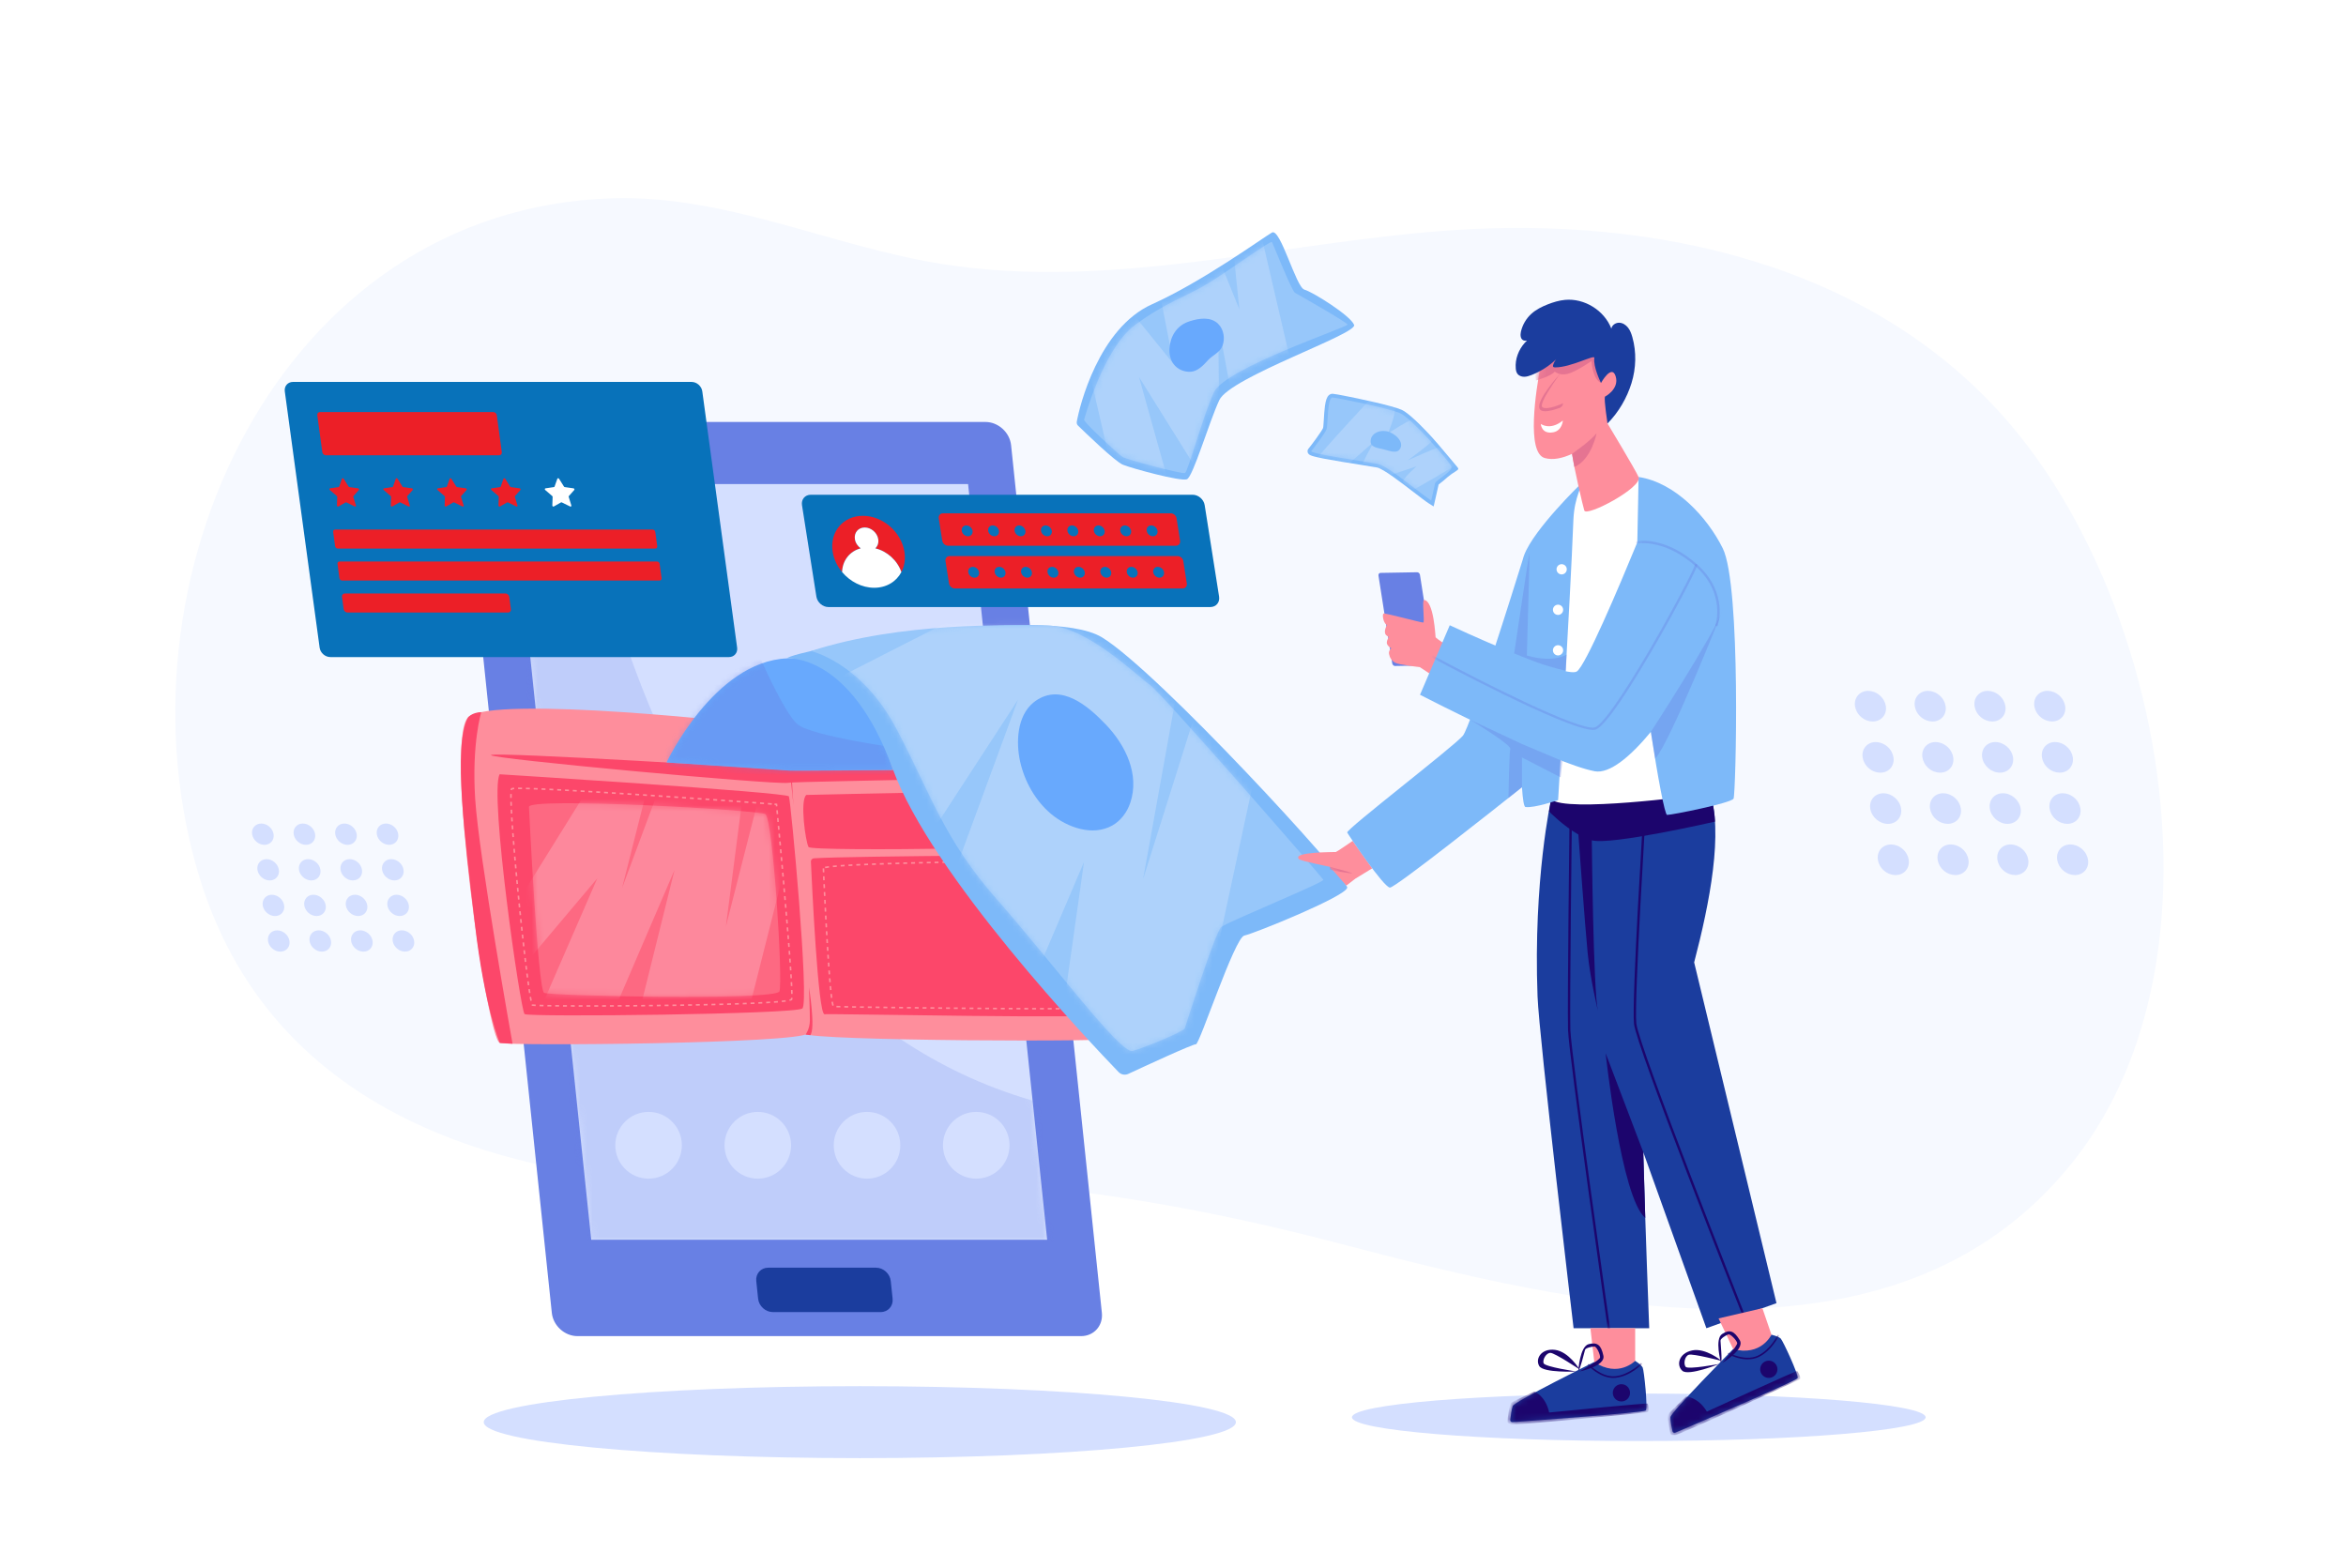 <svg width="386" height="258" viewBox="0 0 386 258" fill="none" xmlns="http://www.w3.org/2000/svg">
<rect x="0" y="0" width="386" height="258" fill="#333333" stroke="none"/>
<g clip-path="url(#clip0_192_599)">
<path d="M386 0H0V258H386V0Z" fill="white"/>
<path d="M355.932 145.828C356.729 118.178 346.604 88.486 330.847 69.926C308.305 43.375 272.273 35.601 238.923 37.879C211.167 39.776 183.104 47.841 155.229 43.476C136.855 40.599 119.562 32.03 100.713 32.626C45.685 34.367 17.915 95.806 32.843 144.444C45.551 185.85 87.84 195.847 126.427 194.897C140.582 194.548 153.971 193.734 168.058 195.043C185.774 196.689 203.284 200.121 220.484 204.634C258.733 214.669 311.718 227.74 340.896 191.388C350.839 179.002 355.443 162.799 355.932 145.828Z" fill="#F6F9FF"/>
<path d="M95.017 219.848H177.873C179.985 219.848 181.518 218.132 181.296 216.015L166.361 73.263C166.14 71.146 164.248 69.43 162.137 69.43H79.281C77.169 69.43 75.637 71.146 75.858 73.263L90.793 216.015C91.014 218.132 92.906 219.848 95.017 219.848Z" fill="#6880E4"/>
<path d="M97.279 203.994H172.294L159.285 79.647H84.27L97.279 203.994Z" fill="#D4DFFF"/>
<mask id="mask0_192_599" style="mask-type:luminance" maskUnits="userSpaceOnUse" x="84" y="79" width="89" height="125">
<path d="M97.279 203.994H172.294L159.285 79.647H84.27L97.279 203.994Z" fill="white"/>
</mask>
<g mask="url(#mask0_192_599)">
<path opacity="0.19" d="M95.481 77.393C95.481 77.393 109.351 168.748 175.571 182.488L180.175 208.589H90.016L76.293 77.424L95.481 77.393Z" fill="#6880E4"/>
</g>
<path d="M127.162 215.891H144.901C146.113 215.891 146.993 214.905 146.866 213.69L146.562 210.79C146.435 209.574 145.349 208.589 144.137 208.589H126.398C125.185 208.589 124.306 209.574 124.433 210.79L124.736 213.69C124.863 214.905 125.949 215.891 127.162 215.891Z" fill="#1B3D9E"/>
<path d="M129.479 122.69C129.419 121.32 130.375 120.158 131.589 120.126C141.795 119.859 183.756 118.937 184.312 121.871C184.945 125.212 187.49 170.009 185.752 170.786C184.013 171.563 133.332 171.238 132.387 170.102C131.571 169.122 129.917 132.667 129.479 122.69Z" fill="#FE8E9C"/>
<path d="M129.392 121.458C129.392 121.458 129.076 120.122 126.762 119.55C124.449 118.979 80.966 114.308 77.023 118.027C73.08 121.746 80.126 171.075 82.242 171.607C84.358 172.138 131.275 171.717 132.937 170.043C134.599 168.37 129.392 121.458 129.392 121.458Z" fill="#FE8E9C"/>
<path d="M180.044 126.27C180.044 126.27 131.865 127.007 129.666 126.738C127.467 126.47 81.402 123.663 80.782 124.241C80.162 124.819 127.528 129.167 129.64 128.81C131.752 128.453 183.104 128.178 180.044 126.27Z" fill="#FC476A"/>
<path d="M82.209 127.399C82.209 127.399 129.489 130.359 129.802 131.038C130.115 131.717 133.213 164.966 132.015 165.934C130.817 166.901 86.961 167.383 86.309 166.861C85.657 166.339 80.48 130.605 82.209 127.399Z" fill="#FC476A"/>
<path d="M79.192 117.175C79.192 117.175 77.606 122.176 78.18 131.42C78.755 140.663 84.335 171.744 84.335 171.744L82.242 171.607C82.242 171.607 79.74 165.846 78.142 152.077C76.545 138.307 74.459 122.721 77.023 118.027C77.023 118.027 77.704 117.211 79.192 117.175Z" fill="#FC476A"/>
<path d="M182.779 121.051C182.779 121.051 183.601 121.545 184.036 127.233C184.471 132.922 185.497 164.105 184.982 167.527C184.467 170.95 184.025 170.977 184.025 170.977C184.025 170.977 186.038 171.244 186.185 170.706C186.331 170.168 187.004 164.403 186.561 158.37C186.117 152.337 186.048 134.786 185.547 132.785C185.046 130.784 186.073 120.834 182.779 121.051Z" fill="#FC476A"/>
<path d="M132.664 130.803C132.664 130.803 181.632 129.639 181.8 130.449C181.968 131.259 182.541 137.604 182.247 138.533C181.952 139.461 133.52 140.204 133.033 139.368C132.545 138.533 131.584 131.708 132.664 130.803Z" fill="#FC476A"/>
<path d="M127.662 132.686L127.642 132.472C127.586 132.468 127.516 132.461 127.429 132.454L127.45 132.197C127.611 132.21 127.72 132.22 127.773 132.225L127.878 132.236L127.918 132.662L127.662 132.686Z" fill="#FE8E9C"/>
<path d="M96.772 165.65H96.493V165.392L97.136 165.392V165.65L96.772 165.65ZM97.779 165.65L97.779 165.392L98.421 165.39L98.422 165.648L97.779 165.65ZM95.851 165.649L95.208 165.648L95.209 165.39L95.851 165.391L95.851 165.649ZM99.065 165.647L99.064 165.389L99.707 165.387L99.708 165.645L99.065 165.647ZM94.565 165.647L93.922 165.644L93.923 165.386L94.566 165.389L94.565 165.647ZM100.351 165.642L100.35 165.384L100.993 165.381L100.995 165.639L100.351 165.642ZM93.279 165.641L92.636 165.636L92.638 165.378L93.281 165.383L93.279 165.641ZM101.638 165.636L101.636 165.378L102.279 165.374L102.281 165.632L101.638 165.636ZM91.993 165.631C91.772 165.629 91.558 165.627 91.35 165.625L91.353 165.367C91.561 165.369 91.775 165.371 91.996 165.373L91.993 165.631ZM102.924 165.628L102.922 165.37L103.565 165.366L103.567 165.624L102.924 165.628ZM104.21 165.618L104.208 165.36L104.851 165.355L104.853 165.613L104.21 165.618ZM90.707 165.617C90.483 165.614 90.268 165.61 90.064 165.607L90.069 165.349C90.272 165.352 90.486 165.356 90.711 165.359L90.707 165.617ZM105.496 165.607L105.494 165.349L106.137 165.343L106.139 165.601L105.496 165.607ZM89.421 165.594C89.186 165.589 88.971 165.583 88.777 165.577L88.785 165.319C88.978 165.325 89.192 165.331 89.427 165.336L89.421 165.594ZM106.782 165.594L106.779 165.336L107.411 165.329L107.424 165.458L107.414 165.587L106.782 165.594ZM108.068 165.579L108.065 165.321L108.71 165.313L108.713 165.571L108.068 165.579ZM109.357 165.563L109.354 165.305L109.997 165.296L110.001 165.554L109.357 165.563ZM88.132 165.552C87.669 165.528 87.588 165.507 87.546 165.487C87.485 165.459 87.452 165.397 87.429 165.346L87.664 165.241C87.667 165.247 87.669 165.252 87.671 165.257C87.711 165.263 87.828 165.278 88.145 165.294L88.132 165.552ZM110.643 165.545L110.64 165.287L111.281 165.277L111.285 165.535L110.643 165.545ZM111.926 165.525L111.922 165.267L112.565 165.256L112.569 165.514L111.926 165.525ZM113.212 165.502L113.207 165.244L113.85 165.232L113.855 165.49L113.212 165.502ZM114.498 165.478L114.493 165.22L115.136 165.207L115.141 165.465L114.498 165.478ZM115.784 165.451L115.779 165.193L116.421 165.179L116.427 165.437L115.784 165.451ZM117.07 165.422L117.064 165.164L117.707 165.148L117.713 165.406L117.07 165.422ZM118.356 165.389L118.349 165.131L118.992 165.114L118.999 165.372L118.356 165.389ZM119.642 165.353L119.635 165.095L120.277 165.076L120.285 165.334L119.642 165.353ZM120.928 165.314L120.92 165.056L121.562 165.034L121.571 165.292L120.928 165.314ZM122.214 165.269L122.205 165.011C122.422 165.003 122.636 164.995 122.847 164.987L122.857 165.245C122.646 165.253 122.432 165.261 122.214 165.269ZM123.5 165.218L123.49 164.961C123.708 164.952 123.922 164.942 124.132 164.933L124.144 165.191C123.933 165.2 123.719 165.209 123.5 165.218ZM124.786 165.161L124.774 164.903C124.993 164.892 125.207 164.881 125.416 164.87L125.43 165.128C125.221 165.139 125.006 165.15 124.786 165.161ZM126.073 165.092L126.058 164.835C126.279 164.822 126.493 164.809 126.7 164.795L126.716 165.053C126.509 165.066 126.295 165.079 126.073 165.092ZM127.36 165.009L127.341 164.751C127.566 164.735 127.78 164.718 127.981 164.701L128.003 164.958C127.8 164.975 127.586 164.992 127.36 165.009ZM128.647 164.898L128.62 164.641C128.857 164.617 129.071 164.591 129.256 164.566L129.291 164.821C129.103 164.847 128.886 164.873 128.647 164.898ZM129.939 164.706L129.879 164.456C130.054 164.413 130.116 164.38 130.133 164.367C130.139 164.346 130.149 164.293 130.156 164.176L130.413 164.192C130.405 164.333 130.391 164.42 130.369 164.475C130.329 164.575 130.204 164.642 129.939 164.706ZM87.254 164.694C87.217 164.514 87.177 164.298 87.134 164.053L87.388 164.009C87.43 164.252 87.47 164.464 87.506 164.642L87.254 164.694ZM130.164 163.542C130.161 163.354 130.155 163.138 130.147 162.899L130.404 162.889C130.413 163.131 130.419 163.349 130.421 163.538L130.164 163.542ZM87.029 163.413C86.998 163.213 86.965 162.999 86.932 162.773L87.186 162.735C87.22 162.961 87.252 163.173 87.284 163.373L87.029 163.413ZM130.119 162.254C130.11 162.051 130.099 161.836 130.086 161.61L130.343 161.596C130.356 161.823 130.367 162.038 130.377 162.242L130.119 162.254ZM86.839 162.133C86.811 161.927 86.781 161.714 86.751 161.492L87.006 161.458C87.036 161.678 87.065 161.891 87.094 162.097L86.839 162.133ZM130.049 160.966C130.037 160.758 130.024 160.544 130.009 160.322L130.266 160.306C130.28 160.528 130.294 160.743 130.306 160.951L130.049 160.966ZM86.665 160.852C86.638 160.644 86.61 160.43 86.582 160.211L86.837 160.179C86.865 160.397 86.893 160.611 86.921 160.818L86.665 160.852ZM129.967 159.678C129.954 159.469 129.939 159.254 129.924 159.035L130.18 159.017C130.196 159.237 130.21 159.452 130.224 159.661L129.967 159.678ZM86.501 159.571C86.475 159.361 86.448 159.148 86.421 158.93L86.677 158.899C86.704 159.116 86.73 159.33 86.756 159.539L86.501 159.571ZM129.879 158.391L129.832 157.748L130.089 157.729L130.135 158.373L129.879 158.391ZM86.344 158.29L86.267 157.649L86.522 157.618L86.599 158.259L86.344 158.29ZM129.785 157.105L129.736 156.462L129.993 156.442L130.041 157.086L129.785 157.105ZM86.192 157.008L86.117 156.367L86.373 156.337L86.447 156.978L86.192 157.008ZM129.687 155.819L129.637 155.176L129.893 155.156L129.943 155.799L129.687 155.819ZM86.044 155.726L85.971 155.084L86.227 155.055L86.299 155.696L86.044 155.726ZM129.586 154.533L129.535 153.89L129.791 153.87L129.842 154.513L129.586 154.533ZM85.9 154.443L85.829 153.802L86.085 153.774L86.156 154.415L85.9 154.443ZM129.483 153.248L129.43 152.605L129.687 152.584L129.739 153.227L129.483 153.248ZM85.759 153.161L85.69 152.519L85.946 152.492L86.015 153.133L85.759 153.161ZM129.378 151.962L129.324 151.32L129.581 151.298L129.634 151.941L129.378 151.962ZM85.622 151.878L85.555 151.236L85.811 151.209L85.878 151.851L85.622 151.878ZM129.271 150.677L129.217 150.035L129.473 150.013L129.527 150.656L129.271 150.677ZM85.488 150.595L85.422 149.953L85.678 149.927L85.744 150.568L85.488 150.595ZM129.162 149.392L129.107 148.749L129.364 148.728L129.419 149.37L129.162 149.392ZM85.356 149.313L85.292 148.672L85.548 148.646L85.612 149.287L85.356 149.313ZM129.052 148.105L128.997 147.462L129.253 147.44L129.309 148.083L129.052 148.105ZM85.227 148.029L85.164 147.385L85.42 147.36L85.483 148.004L85.227 148.029ZM128.941 146.821L128.886 146.18L129.142 146.158L129.198 146.798L128.941 146.821ZM85.101 146.743L85.039 146.101L85.295 146.076L85.357 146.718L85.101 146.743ZM128.83 145.538L128.773 144.895L129.03 144.873L129.086 145.515L128.83 145.538ZM84.978 145.459L84.917 144.817L85.174 144.792L85.234 145.434L84.978 145.459ZM128.717 144.253L128.66 143.611L128.916 143.588L128.973 144.23L128.717 144.253ZM84.858 144.174L84.798 143.532L85.055 143.508L85.114 144.151L84.858 144.174ZM128.603 142.968L128.545 142.326L128.802 142.303L128.859 142.945L128.603 142.968ZM84.74 142.89L84.683 142.247L84.939 142.224L84.996 142.867L84.74 142.89ZM128.488 141.684L128.43 141.041L128.686 141.018L128.744 141.66L128.488 141.684ZM84.626 141.604L84.57 140.962L84.827 140.94L84.883 141.582L84.626 141.604ZM128.372 140.399L128.314 139.756L128.57 139.733L128.628 140.375L128.372 140.399ZM84.516 140.319L84.462 139.676L84.719 139.654L84.772 140.297L84.516 140.319ZM128.256 139.114L128.197 138.472L128.453 138.448L128.512 139.091L128.256 139.114ZM84.41 139.033C84.392 138.816 84.375 138.601 84.358 138.389L84.615 138.369C84.631 138.581 84.648 138.795 84.666 139.012L84.41 139.033ZM128.138 137.829L128.08 137.187L128.336 137.163L128.395 137.805L128.138 137.829ZM84.308 137.746C84.291 137.529 84.275 137.314 84.26 137.102L84.516 137.083C84.532 137.295 84.548 137.509 84.565 137.726L84.308 137.746ZM128.021 136.544L127.961 135.901L128.217 135.877L128.277 136.52L128.021 136.544ZM84.213 136.458C84.197 136.24 84.182 136.025 84.167 135.814L84.424 135.796C84.438 136.007 84.453 136.222 84.469 136.44L84.213 136.458ZM127.902 135.258L127.842 134.615L128.098 134.591L128.158 135.234L127.902 135.258ZM84.124 135.17C84.11 134.95 84.096 134.735 84.083 134.525L84.34 134.509C84.353 134.719 84.367 134.933 84.381 135.153L84.124 135.17ZM127.782 133.971L127.722 133.327L127.978 133.303L128.039 133.947L127.782 133.971ZM84.045 133.88C84.033 133.657 84.022 133.442 84.011 133.234L84.268 133.222C84.278 133.429 84.29 133.644 84.302 133.866L84.045 133.88ZM83.982 132.588C83.972 132.36 83.964 132.144 83.958 131.941L84.215 131.933C84.222 132.136 84.229 132.351 84.239 132.577L83.982 132.588ZM126.977 132.419L126.335 132.369L126.355 132.112L126.997 132.161L126.977 132.419ZM125.692 132.321L125.049 132.272L125.068 132.015L125.711 132.063L125.692 132.321ZM124.407 132.225L123.765 132.177L123.784 131.92L124.426 131.968L124.407 132.225ZM123.123 132.131L122.481 132.084L122.499 131.827L123.141 131.873L123.123 132.131ZM121.839 132.037L121.197 131.991L121.215 131.734L121.857 131.78L121.839 132.037ZM120.555 131.945L119.913 131.899L119.932 131.642L120.574 131.687L120.555 131.945ZM119.272 131.853L118.63 131.807L118.648 131.55L119.29 131.596L119.272 131.853ZM117.988 131.762L117.347 131.717L117.365 131.459L118.007 131.505L117.988 131.762ZM116.705 131.672L116.064 131.627L116.082 131.369L116.723 131.414L116.705 131.672ZM115.422 131.582L114.78 131.537L114.798 131.28L115.44 131.325L115.422 131.582ZM114.139 131.493L113.497 131.448L113.515 131.191L114.157 131.235L114.139 131.493ZM112.856 131.404L112.214 131.36L112.232 131.103L112.873 131.147L112.856 131.404ZM111.573 131.317L110.931 131.273L110.948 131.015L111.59 131.059L111.573 131.317ZM83.944 131.293C83.943 131.196 83.942 131.103 83.942 131.015C83.942 130.881 83.944 130.758 83.946 130.644L84.204 130.65C84.201 130.762 84.2 130.883 84.2 131.015C84.2 131.102 84.2 131.194 84.201 131.29L83.944 131.293ZM110.289 131.229L109.648 131.186L109.665 130.928L110.307 130.972L110.289 131.229ZM109.006 131.143L108.364 131.1L108.382 130.842L109.023 130.885L109.006 131.143ZM107.723 131.057L107.081 131.015L107.098 130.757L107.74 130.8L107.723 131.057ZM106.44 130.972L105.796 130.93L105.812 130.672L106.456 130.715L106.44 130.972ZM105.152 130.888L104.51 130.846L104.527 130.588L105.169 130.63L105.152 130.888ZM103.869 130.805L103.229 130.763L103.246 130.506L103.886 130.547L103.869 130.805ZM102.588 130.722L101.946 130.682L101.962 130.424L102.604 130.465L102.588 130.722ZM101.304 130.641L100.662 130.601L100.679 130.343L101.32 130.383L101.304 130.641ZM100.021 130.561L99.379 130.521L99.395 130.264L100.037 130.303L100.021 130.561ZM98.737 130.482L98.095 130.443L98.111 130.185L98.752 130.224L98.737 130.482ZM97.453 130.404L96.811 130.366L96.826 130.109L97.469 130.147L97.453 130.404ZM96.169 130.328L95.527 130.291L95.542 130.033L96.184 130.071L96.169 130.328ZM94.885 130.254L94.243 130.218L94.257 129.96L94.9 129.997L94.885 130.254ZM93.601 130.182L92.959 130.147L92.972 129.89L93.615 129.925L93.601 130.182ZM92.316 130.113L91.674 130.08L91.687 129.822L92.33 129.856L92.316 130.113ZM91.032 130.047L90.389 130.016L90.401 129.758L91.044 129.79L91.032 130.047ZM84.248 130.026L83.994 129.984C84.021 129.819 84.058 129.733 84.123 129.687C84.167 129.656 84.243 129.622 84.596 129.602L84.61 129.86C84.392 129.872 84.309 129.888 84.279 129.897C84.272 129.914 84.26 129.951 84.248 130.026ZM89.746 129.985C89.527 129.975 89.313 129.966 89.104 129.957L89.115 129.699C89.324 129.708 89.539 129.718 89.758 129.728L89.746 129.985ZM88.461 129.93C88.24 129.92 88.025 129.912 87.818 129.904L87.828 129.647C88.035 129.654 88.25 129.663 88.472 129.672L88.461 129.93ZM87.175 129.882C86.949 129.875 86.735 129.869 86.531 129.863L86.538 129.606C86.742 129.611 86.957 129.617 87.183 129.624L87.175 129.882ZM85.888 129.85C85.683 129.847 85.495 129.845 85.324 129.845L85.246 129.846L85.245 129.588L85.324 129.587C85.496 129.587 85.686 129.589 85.892 129.592L85.888 129.85Z" fill="#FE8E9C"/>
<path d="M133.911 141.228C133.626 141.248 133.41 141.492 133.422 141.778C133.584 145.372 134.602 167.002 135.665 166.884C136.824 166.756 182.374 167.73 182.715 166.898C183.055 166.066 182.765 142.427 181.489 140.642C181.489 140.642 139.805 140.824 133.911 141.228Z" fill="#FC476A"/>
<path d="M129.392 121.458L130.568 132.58C130.568 132.58 129.453 120.823 131.589 120.127C131.589 120.127 130.084 120.099 129.392 121.458Z" fill="#FC476A"/>
<path d="M132.554 170.229C132.554 170.229 133.249 169.3 133.255 167.873C133.261 166.447 133.107 162.428 133.107 162.428C133.107 162.428 134.221 169.325 133.318 170.334L132.554 170.229Z" fill="#FC476A"/>
<path d="M173.042 166.107L172.399 166.107L172.399 165.849L173.042 165.849V166.107H173.042ZM173.686 166.107L173.686 165.849L174.329 165.848L174.329 166.106L173.686 166.107ZM171.755 166.107L171.111 166.106L171.112 165.848L171.756 165.849L171.755 166.107ZM174.973 166.104L174.973 165.846L175.616 165.844L175.617 166.102L174.973 166.104ZM170.467 166.104L169.823 166.102L169.824 165.844L170.468 165.846L170.467 166.104ZM169.179 166.1L168.536 166.098L168.537 165.84L169.18 165.842L169.179 166.1ZM176.261 166.099L176.259 165.841C176.479 165.84 176.694 165.838 176.902 165.837L176.905 166.095C176.696 166.096 176.481 166.098 176.261 166.099ZM167.892 166.095L167.248 166.093L167.249 165.835L167.893 165.837L167.892 166.095ZM166.604 166.089L165.96 166.086L165.961 165.828L166.605 165.831L166.604 166.089ZM177.548 166.089L177.546 165.831C177.768 165.829 177.983 165.826 178.189 165.824L178.192 166.082C177.986 166.084 177.771 166.087 177.548 166.089ZM165.316 166.082L164.672 166.078L164.674 165.82L165.318 165.824L165.316 166.082ZM164.028 166.074L163.385 166.07L163.386 165.812L164.03 165.816L164.028 166.074ZM178.836 166.073L178.832 165.815C179.059 165.811 179.274 165.807 179.475 165.803L179.48 166.061C179.279 166.065 179.064 166.069 178.836 166.073ZM162.741 166.065L162.097 166.061L162.099 165.803L162.742 165.807L162.741 166.065ZM161.453 166.056L160.809 166.051L160.811 165.793L161.455 165.798L161.453 166.056ZM160.165 166.046L159.519 166.041L159.522 165.783L160.168 165.788L160.165 166.046ZM180.125 166.044L180.117 165.786C180.362 165.779 180.576 165.771 180.758 165.762L180.77 166.02C180.588 166.029 180.372 166.037 180.125 166.044ZM158.874 166.035L158.23 166.029L158.232 165.771L158.876 165.777L158.874 166.035ZM157.586 166.024L156.944 166.018L156.946 165.76L157.589 165.766L157.586 166.024ZM156.302 166.012L155.658 166.006L155.661 165.748L156.304 165.754L156.302 166.012ZM155.014 165.999L154.37 165.993L154.373 165.735L155.017 165.741L155.014 165.999ZM153.727 165.986L153.083 165.979L153.086 165.721L153.729 165.728L153.727 165.986ZM152.439 165.973L151.795 165.966L151.798 165.708L152.442 165.715L152.439 165.973ZM181.43 165.963L181.383 165.722C181.379 165.726 181.377 165.729 181.377 165.729C181.378 165.727 181.38 165.724 181.382 165.719L181.38 165.71C181.382 165.71 181.384 165.709 181.386 165.709C181.4 165.668 181.427 165.552 181.451 165.248L181.708 165.268C181.667 165.789 181.609 165.873 181.548 165.919C181.522 165.939 181.487 165.952 181.43 165.963ZM151.151 165.958L150.507 165.951L150.51 165.693L151.154 165.7L151.151 165.958ZM149.863 165.944L149.22 165.936L149.223 165.678L149.866 165.686L149.863 165.944ZM148.576 165.929L147.932 165.921L147.935 165.663L148.579 165.671L148.576 165.929ZM147.288 165.913L146.644 165.904L146.647 165.646L147.291 165.655L147.288 165.913ZM146 165.896L145.356 165.887L145.359 165.629L146.003 165.638L146 165.896ZM144.712 165.878L144.068 165.869L144.071 165.611L144.715 165.62L144.712 165.878ZM143.424 165.86L142.78 165.851L142.783 165.593L143.428 165.602L143.424 165.86ZM142.135 165.841L141.491 165.831L141.495 165.573L142.139 165.583L142.135 165.841ZM140.846 165.82L140.202 165.809L140.206 165.551L140.851 165.562L140.846 165.82ZM139.557 165.798L138.912 165.785L138.917 165.527L139.562 165.54L139.557 165.798ZM138.266 165.772C138.007 165.765 137.79 165.76 137.618 165.755L137.626 165.497C137.798 165.502 138.014 165.507 138.272 165.514L138.266 165.772ZM136.947 165.508C136.898 165.373 136.85 165.159 136.798 164.853L137.052 164.811C137.1 165.097 137.146 165.302 137.189 165.42L136.947 165.508ZM181.742 164.618L181.484 164.609C181.491 164.415 181.496 164.201 181.499 163.967L181.756 163.971C181.753 164.206 181.748 164.422 181.742 164.618ZM136.704 164.206C136.679 164.008 136.653 163.793 136.627 163.561L136.883 163.532C136.909 163.762 136.934 163.977 136.96 164.173L136.704 164.206ZM181.762 163.324L181.504 163.323L181.504 163.12C181.504 162.977 181.504 162.83 181.503 162.678L181.761 162.677C181.761 162.829 181.762 162.976 181.762 163.12L181.762 163.324ZM136.56 162.915C136.539 162.709 136.518 162.494 136.498 162.27L136.754 162.246C136.775 162.469 136.795 162.684 136.816 162.889L136.56 162.915ZM181.498 162.033C181.496 161.824 181.493 161.608 181.49 161.387L181.747 161.383C181.75 161.605 181.753 161.821 181.755 162.03L181.498 162.033ZM136.441 161.625C136.423 161.416 136.405 161.2 136.387 160.98L136.643 160.959C136.661 161.179 136.679 161.394 136.697 161.603L136.441 161.625ZM181.478 160.741C181.474 160.53 181.47 160.315 181.465 160.096L181.722 160.09C181.727 160.31 181.732 160.525 181.736 160.736L181.478 160.741ZM136.336 160.335C136.319 160.124 136.303 159.908 136.287 159.69L136.544 159.671C136.56 159.889 136.576 160.104 136.592 160.315L136.336 160.335ZM181.45 159.45C181.444 159.238 181.438 159.023 181.432 158.805L181.69 158.798C181.696 159.016 181.701 159.231 181.707 159.444L181.45 159.45ZM136.24 159.045C136.225 158.832 136.21 158.617 136.195 158.4L136.451 158.382C136.467 158.599 136.482 158.814 136.497 159.026L136.24 159.045ZM181.414 158.159C181.407 157.946 181.401 157.731 181.394 157.514L181.651 157.506C181.658 157.723 181.665 157.939 181.671 158.152L181.414 158.159ZM136.151 157.754L136.108 157.109L136.365 157.093L136.408 157.737L136.151 157.754ZM181.373 156.869L181.35 156.224L181.607 156.214L181.63 156.86L181.373 156.869ZM136.067 156.464L136.026 155.819L136.283 155.803L136.324 156.448L136.067 156.464ZM181.327 155.578L181.302 154.935L181.559 154.925L181.584 155.569L181.327 155.578ZM135.987 155.174L135.948 154.529L136.205 154.513L136.244 155.158L135.987 155.174ZM181.277 154.291L181.25 153.644L181.507 153.634L181.534 154.28L181.277 154.291ZM135.91 153.881L135.873 153.236L136.13 153.221L136.167 153.866L135.91 153.881ZM181.222 153L181.194 152.354L181.451 152.343L181.48 152.988L181.222 153ZM135.836 152.592L135.8 151.947L136.057 151.933L136.093 152.578L135.836 152.592ZM181.164 151.709L181.134 151.064L181.391 151.052L181.421 151.697L181.164 151.709ZM135.765 151.302L135.73 150.656L135.987 150.643L136.022 151.288L135.765 151.302ZM181.102 150.419L181.069 149.775L181.326 149.761L181.359 150.407L181.102 150.419ZM135.696 150.011L135.662 149.365L135.919 149.352L135.953 149.997L135.696 150.011ZM181.036 149.13L181.001 148.485L181.257 148.471L181.292 149.116L181.036 149.13ZM135.629 148.72L135.596 148.074L135.853 148.061L135.886 148.706L135.629 148.72ZM180.964 147.841C180.952 147.622 180.939 147.407 180.927 147.196L181.183 147.18C181.196 147.392 181.209 147.607 181.221 147.826L180.964 147.841ZM135.564 147.428L135.532 146.782L135.789 146.769L135.821 147.415L135.564 147.428ZM180.887 146.551C180.873 146.331 180.86 146.116 180.846 145.907L181.103 145.89C181.116 146.099 181.13 146.315 181.144 146.535L180.887 146.551ZM135.501 146.135L135.47 145.489L135.727 145.476L135.758 146.123L135.501 146.135ZM180.802 145.262C180.787 145.039 180.771 144.824 180.756 144.618L181.013 144.599C181.028 144.806 181.044 145.021 181.059 145.245L180.802 145.262ZM135.439 144.842L135.409 144.194L135.666 144.182L135.696 144.83L135.439 144.842ZM180.706 143.974C180.687 143.744 180.669 143.529 180.651 143.331L180.907 143.307C180.925 143.506 180.944 143.722 180.962 143.953L180.706 143.974ZM135.38 143.545L135.35 142.892L135.607 142.88L135.637 143.534L135.38 143.545ZM135.786 142.863L135.728 142.611C135.883 142.575 136.102 142.539 136.379 142.504L136.411 142.76C136.143 142.794 135.933 142.829 135.786 142.863ZM137.049 142.69L137.025 142.433C137.223 142.414 137.438 142.395 137.67 142.377L137.69 142.634C137.46 142.652 137.246 142.671 137.049 142.69ZM180.586 142.689C180.555 142.414 180.526 142.201 180.499 142.057L180.752 142.01C180.78 142.16 180.81 142.379 180.842 142.661L180.586 142.689ZM138.332 142.586L138.314 142.329C138.52 142.315 138.735 142.3 138.959 142.287L138.975 142.544C138.751 142.558 138.537 142.572 138.332 142.586ZM139.618 142.506L139.603 142.249C139.811 142.237 140.026 142.225 140.247 142.214L140.261 142.471C140.04 142.483 139.826 142.494 139.618 142.506ZM140.904 142.439L140.891 142.181C141.101 142.171 141.316 142.161 141.535 142.151L141.547 142.409C141.328 142.419 141.113 142.429 140.904 142.439ZM142.19 142.38L142.179 142.123L142.823 142.096L142.833 142.354L142.19 142.38ZM143.477 142.328L143.467 142.071L144.111 142.047L144.12 142.304L143.477 142.328ZM144.764 142.281L144.755 142.024L145.399 142.002L145.407 142.259L144.764 142.281ZM146.051 142.238L146.043 141.981L146.686 141.96L146.694 142.218L146.051 142.238ZM147.338 142.199L147.33 141.941L147.974 141.922L147.982 142.18L147.338 142.199ZM148.625 142.162L148.618 141.904L149.262 141.887L149.268 142.145L148.625 142.162ZM149.912 142.128L149.905 141.87L150.549 141.854L150.556 142.112L149.912 142.128ZM151.199 142.096L151.193 141.838L151.837 141.823L151.843 142.081L151.199 142.096ZM152.486 142.066L152.481 141.808L153.124 141.794L153.13 142.052L152.486 142.066ZM153.774 142.038L153.768 141.78L154.412 141.767L154.417 142.025L153.774 142.038ZM155.061 142.012L155.056 141.754L155.7 141.742L155.705 142L155.061 142.012ZM156.348 141.987L156.344 141.729L156.987 141.718L156.992 141.976L156.348 141.987ZM157.636 141.964L157.631 141.706L158.277 141.695L158.281 141.953L157.636 141.964ZM158.926 141.943L158.922 141.685L159.566 141.675L159.57 141.933L158.926 141.943ZM160.213 141.923L160.209 141.665L160.851 141.655L160.855 141.913L160.213 141.923ZM161.498 141.904L161.495 141.646L162.138 141.637L162.142 141.895L161.498 141.904ZM162.786 141.887L162.782 141.629L163.426 141.621L163.429 141.879L162.786 141.887ZM180.158 141.877C179.998 141.868 179.783 141.859 179.519 141.851L179.527 141.593C179.793 141.601 180.011 141.61 180.174 141.62L180.158 141.877ZM164.073 141.871L164.07 141.613L164.714 141.606L164.717 141.864L164.073 141.871ZM165.361 141.856L165.358 141.598L166.002 141.592L166.005 141.85L165.361 141.856ZM166.648 141.843L166.646 141.585L167.29 141.58L167.292 141.838L166.648 141.843ZM178.877 141.835C178.679 141.831 178.464 141.827 178.234 141.824L178.238 141.566C178.468 141.569 178.683 141.573 178.882 141.577L178.877 141.835ZM167.936 141.832L167.934 141.574L168.578 141.569L168.58 141.827L167.936 141.832ZM169.224 141.822L169.222 141.564L169.866 141.56L169.868 141.818L169.224 141.822ZM177.591 141.816C177.386 141.814 177.172 141.812 176.948 141.811L176.95 141.553C177.174 141.554 177.389 141.556 177.594 141.558L177.591 141.816ZM170.511 141.814L170.51 141.556L171.154 141.552L171.155 141.81L170.511 141.814ZM171.799 141.808L171.798 141.55L172.443 141.547L172.443 141.805L171.799 141.808ZM176.305 141.807L175.662 141.804L175.663 141.546L176.306 141.549L176.305 141.807ZM173.087 141.804L173.087 141.546L173.731 141.545L173.731 141.803L173.087 141.804ZM175.019 141.803L174.375 141.802L174.375 141.544L175.019 141.545L175.019 141.803Z" fill="#FE8E9C"/>
<path opacity="0.48" d="M87.034 132.766C87.034 132.766 88.482 162.861 89.531 163.367C90.58 163.874 127.623 164.653 128.239 163.13C128.854 161.607 127.192 134.66 125.912 133.957C124.632 133.254 86.952 131.137 87.034 132.766Z" fill="#FE8E9C"/>
<mask id="mask1_192_599" style="mask-type:luminance" maskUnits="userSpaceOnUse" x="87" y="132" width="42" height="33">
<path d="M87.034 132.766C87.034 132.766 88.482 162.861 89.531 163.367C90.58 163.874 127.623 164.653 128.239 163.13C128.854 161.607 127.192 134.66 125.912 133.957C124.632 133.254 86.952 131.137 87.034 132.766Z" fill="white"/>
</mask>
<g mask="url(#mask1_192_599)">
<path opacity="0.21" d="M96.009 130.987L85.365 148.111L86.879 158.041L98.281 144.513L89.351 165.037L101.419 165.407L110.989 143.137L105.445 165.478L123.493 165.089L128.822 143.987L128.701 131.737L124.765 131.532L119.429 152.474L122.175 131.2L108.212 130.397L102.341 146.152L106.346 130.34L96.009 130.987Z" fill="white"/>
</g>
<path d="M109.665 125.459C109.665 125.459 117.479 108.865 129.476 108.329C141.473 107.793 146.954 126.704 146.954 126.704L130.087 126.809L109.665 125.459Z" fill="#68A9FD"/>
<mask id="mask2_192_599" style="mask-type:luminance" maskUnits="userSpaceOnUse" x="109" y="108" width="38" height="19">
<path d="M109.665 125.459C109.665 125.459 117.479 108.865 129.476 108.329C141.473 107.793 146.954 126.704 146.954 126.704L130.087 126.809L109.665 125.459Z" fill="white"/>
</mask>
<g mask="url(#mask2_192_599)">
<path opacity="0.34" d="M124.927 107.903C124.927 107.903 128.95 117.188 131.195 119.157C133.44 121.127 148.407 123.19 148.407 123.19L148.781 128.831C148.781 128.831 127.64 127.199 124.927 127.399C122.214 127.598 107.702 125.816 107.702 125.816C107.702 125.816 111.082 116.813 112.766 115.218C114.45 113.624 124.927 107.903 124.927 107.903Z" fill="#6880E4"/>
</g>
<path d="M129.476 108.329C129.476 108.329 139.954 107.357 146.878 126.497C153.185 143.932 179.422 171.606 184.047 176.399C184.463 176.83 185.104 176.95 185.646 176.697C188.361 175.434 196.298 171.764 196.777 171.823C197.356 171.895 203.144 154.264 204.735 153.94C206.327 153.616 221.52 147.469 221.665 146.046C221.809 144.622 190.601 110.53 181.317 104.873C172.034 99.215 130.472 106.998 129.476 108.329Z" fill="#7DB9F9"/>
<path d="M133.422 107.125C133.422 107.125 141.702 108.949 147.494 119.916C153.285 130.883 155.215 137.993 164.116 148.093C173.018 158.194 184.344 173.462 186.349 172.924C188.354 172.387 194.714 169.749 194.928 169.211C195.143 168.674 199.894 153.377 200.967 152.517C202.039 151.657 217.955 145.173 217.74 144.756C217.526 144.338 191.035 113.895 189.104 112.605C187.174 111.314 178.75 102.962 172.294 102.923C165.838 102.884 148.413 102.29 133.422 107.125Z" fill="#97C7FA"/>
<mask id="mask3_192_599" style="mask-type:luminance" maskUnits="userSpaceOnUse" x="133" y="102" width="85" height="71">
<path d="M133.422 107.125C133.422 107.125 141.702 108.949 147.494 119.916C153.285 130.883 155.215 137.993 164.116 148.093C173.018 158.194 184.344 173.462 186.349 172.924C188.354 172.387 194.714 169.749 194.928 169.211C195.143 168.674 199.894 153.377 200.967 152.517C202.039 151.657 217.955 145.173 217.74 144.756C217.526 144.338 191.035 113.895 189.104 112.605C187.174 111.314 178.75 102.962 172.294 102.923C165.838 102.884 148.413 102.29 133.422 107.125Z" fill="white"/>
</mask>
<g mask="url(#mask3_192_599)">
<path opacity="0.24" d="M206.49 127.399L195.284 179.536L173.245 178.03L178.362 141.82L168.898 164.022L155.554 147.618L167.498 115.13L150.891 140.642L132.554 114.257L158.554 101.006L186.288 101.948L194.177 110.799L188.082 144.639L197.662 114.257L206.49 127.399Z" fill="#F6F9FF"/>
</g>
<path d="M169.993 115.632C167.337 117.856 167.146 122.147 167.844 125.293C168.573 128.579 170.36 131.77 172.952 133.938C175.592 136.145 179.775 137.651 183.011 135.829C184.42 135.035 185.445 133.645 185.964 132.11C187.547 127.432 185.197 122.627 181.991 119.263C179.097 116.226 174.63 112.321 170.355 115.352C170.23 115.441 170.109 115.534 169.993 115.632Z" fill="#68A9FD"/>
<path d="M119.944 108.116H54.35C53.494 108.116 52.705 107.42 52.589 106.561L46.859 64.399C46.742 63.54 47.342 62.844 48.198 62.844H113.792C114.648 62.844 115.437 63.54 115.553 64.399L121.283 106.561C121.4 107.42 120.8 108.116 119.944 108.116Z" fill="#0872BA"/>
<path d="M82.127 74.912H53.611C53.33 74.912 53.072 74.684 53.033 74.403L52.206 68.312C52.167 68.031 52.364 67.803 52.644 67.803H81.161C81.441 67.803 81.7 68.031 81.738 68.312L82.566 74.403C82.604 74.684 82.407 74.912 82.127 74.912Z" fill="#EC1F27"/>
<path d="M56.548 78.776L57.354 80.059C57.383 80.106 57.432 80.138 57.484 80.146L58.924 80.351C59.056 80.37 59.13 80.529 59.048 80.621L58.162 81.62C58.13 81.656 58.12 81.708 58.136 81.76L58.569 83.17C58.608 83.299 58.486 83.397 58.362 83.337L57.009 82.671C56.96 82.647 56.905 82.647 56.862 82.671L55.69 83.337C55.582 83.398 55.434 83.299 55.438 83.17L55.488 81.76C55.489 81.708 55.465 81.656 55.423 81.62L54.266 80.621C54.16 80.529 54.19 80.37 54.316 80.351L55.701 80.146C55.751 80.138 55.791 80.106 55.808 80.059L56.265 78.776C56.307 78.659 56.474 78.659 56.548 78.776Z" fill="#EC1F27"/>
<path d="M65.407 78.776L66.213 80.059C66.243 80.106 66.291 80.138 66.344 80.146L67.784 80.351C67.916 80.37 67.989 80.529 67.908 80.621L67.022 81.62C66.99 81.656 66.98 81.708 66.995 81.76L67.428 83.17C67.468 83.299 67.346 83.397 67.222 83.337L65.868 82.671C65.819 82.647 65.764 82.647 65.722 82.671L64.549 83.337C64.442 83.398 64.293 83.299 64.297 83.17L64.347 81.76C64.349 81.708 64.325 81.656 64.283 81.62L63.125 80.621C63.019 80.529 63.049 80.37 63.176 80.351L64.56 80.146C64.61 80.138 64.65 80.106 64.667 80.059L65.124 78.776C65.166 78.659 65.334 78.659 65.407 78.776Z" fill="#EC1F27"/>
<path d="M74.267 78.776L75.073 80.059C75.102 80.106 75.151 80.138 75.203 80.146L76.644 80.351C76.775 80.37 76.849 80.529 76.767 80.621L75.881 81.62C75.849 81.656 75.839 81.708 75.855 81.76L76.288 83.17C76.327 83.299 76.206 83.397 76.082 83.337L74.728 82.671C74.679 82.647 74.624 82.647 74.581 82.671L73.409 83.337C73.301 83.398 73.153 83.299 73.157 83.17L73.207 81.76C73.209 81.708 73.184 81.656 73.142 81.62L71.985 80.621C71.879 80.529 71.909 80.37 72.035 80.351L73.42 80.146C73.47 80.138 73.51 80.106 73.527 80.059L73.984 78.776C74.026 78.659 74.193 78.659 74.267 78.776Z" fill="#EC1F27"/>
<path d="M83.126 78.776L83.932 80.059C83.962 80.106 84.01 80.138 84.063 80.146L85.503 80.351C85.635 80.37 85.708 80.529 85.627 80.621L84.741 81.62C84.709 81.656 84.699 81.708 84.715 81.76L85.147 83.17C85.187 83.299 85.065 83.397 84.941 83.337L83.588 82.671C83.538 82.647 83.483 82.647 83.441 82.671L82.268 83.337C82.161 83.398 82.012 83.299 82.017 83.17L82.066 81.76C82.068 81.708 82.044 81.656 82.002 81.62L80.844 80.621C80.738 80.529 80.768 80.37 80.895 80.351L82.279 80.146C82.33 80.138 82.37 80.106 82.386 80.059L82.843 78.776C82.885 78.659 83.052 78.659 83.126 78.776Z" fill="#EC1F27"/>
<path d="M91.986 78.776L92.792 80.059C92.821 80.106 92.87 80.138 92.922 80.146L94.362 80.351C94.494 80.37 94.568 80.529 94.487 80.621L93.6 81.62C93.568 81.656 93.558 81.708 93.574 81.76L94.007 83.17C94.046 83.299 93.924 83.397 93.801 83.337L92.447 82.671C92.398 82.647 92.343 82.647 92.3 82.671L91.127 83.337C91.02 83.398 90.872 83.299 90.876 83.17L90.926 81.76C90.927 81.708 90.903 81.656 90.861 81.62L89.704 80.621C89.598 80.529 89.628 80.37 89.754 80.351L91.139 80.146C91.189 80.138 91.229 80.106 91.246 80.059L91.703 78.776C91.745 78.659 91.912 78.659 91.986 78.776Z" fill="white"/>
<path d="M107.8 90.264H55.58C55.364 90.264 55.165 90.088 55.136 89.871L54.816 87.523C54.787 87.306 54.938 87.13 55.155 87.13H107.374C107.591 87.13 107.79 87.306 107.819 87.523L108.138 89.871C108.168 90.088 108.016 90.264 107.8 90.264Z" fill="#EC1F27"/>
<path d="M108.515 95.524H56.295C56.079 95.524 55.88 95.348 55.85 95.131L55.531 92.783C55.502 92.567 55.653 92.391 55.869 92.391H108.089C108.305 92.391 108.504 92.567 108.534 92.783L108.853 95.131C108.883 95.348 108.731 95.524 108.515 95.524Z" fill="#EC1F27"/>
<path d="M83.584 100.784H57.172C56.866 100.784 56.585 100.535 56.543 100.228L56.268 98.206C56.226 97.899 56.441 97.65 56.746 97.65H83.159C83.465 97.65 83.746 97.899 83.788 98.206L84.063 100.228C84.105 100.535 83.89 100.784 83.584 100.784Z" fill="#EC1F27"/>
<path d="M199.143 99.884H136.305C135.361 99.884 134.475 99.116 134.325 98.169L131.956 83.122C131.807 82.175 132.452 81.407 133.396 81.407H196.233C197.178 81.407 198.064 82.175 198.213 83.122L200.583 98.169C200.732 99.116 200.087 99.884 199.143 99.884Z" fill="#0872BA"/>
<path d="M141.621 90.224C141.125 89.871 140.756 89.329 140.66 88.72C140.493 87.656 141.217 86.794 142.278 86.794C143.338 86.794 144.334 87.656 144.501 88.72C144.597 89.329 144.4 89.871 144.015 90.224C145.958 90.689 147.649 92.215 148.309 94.129C148.808 93.179 149.006 92.03 148.811 90.792C148.297 87.523 145.236 84.873 141.975 84.873C138.714 84.873 136.488 87.523 137.003 90.792C137.198 92.03 137.758 93.179 138.556 94.129C138.613 92.216 139.824 90.689 141.621 90.224Z" fill="#EC1F27"/>
<path d="M143.839 96.712C145.865 96.712 147.492 95.688 148.309 94.129C147.649 92.216 145.958 90.689 144.015 90.224C144.4 89.871 144.597 89.329 144.501 88.72C144.334 87.656 143.338 86.794 142.278 86.794C141.217 86.794 140.493 87.656 140.66 88.72C140.756 89.329 141.124 89.871 141.621 90.224C139.824 90.689 138.613 92.215 138.556 94.129C139.864 95.688 141.813 96.712 143.839 96.712Z" fill="white"/>
<path d="M193.479 89.796H155.984C155.534 89.796 155.11 89.429 155.039 88.977L154.457 85.284C154.386 84.831 154.694 84.465 155.145 84.465H192.639C193.09 84.465 193.514 84.831 193.585 85.284L194.166 88.977C194.238 89.429 193.93 89.796 193.479 89.796Z" fill="#EC1F27"/>
<path d="M194.586 96.826H157.092C156.641 96.826 156.217 96.459 156.146 96.007L155.565 92.313C155.493 91.861 155.801 91.495 156.252 91.495H193.747C194.197 91.495 194.621 91.861 194.692 92.313L195.274 96.007C195.345 96.459 195.037 96.826 194.586 96.826Z" fill="#EC1F27"/>
<path d="M160.021 87.346C160.099 87.84 159.763 88.24 159.27 88.24C158.778 88.24 158.316 87.84 158.239 87.346C158.161 86.853 158.497 86.453 158.989 86.453C159.481 86.453 159.943 86.853 160.021 87.346Z" fill="#0872BA"/>
<path d="M164.369 87.346C164.446 87.84 164.11 88.24 163.618 88.24C163.126 88.24 162.664 87.84 162.586 87.346C162.508 86.853 162.844 86.453 163.337 86.453C163.829 86.453 164.291 86.853 164.369 87.346Z" fill="#0872BA"/>
<path d="M168.716 87.346C168.794 87.84 168.458 88.24 167.966 88.24C167.473 88.24 167.011 87.84 166.934 87.346C166.856 86.853 167.192 86.453 167.684 86.453C168.176 86.453 168.638 86.853 168.716 87.346Z" fill="#0872BA"/>
<path d="M173.063 87.346C173.141 87.84 172.805 88.24 172.313 88.24C171.821 88.24 171.359 87.84 171.281 87.346C171.203 86.853 171.539 86.453 172.032 86.453C172.524 86.453 172.986 86.853 173.063 87.346Z" fill="#0872BA"/>
<path d="M177.411 87.346C177.489 87.84 177.153 88.24 176.66 88.24C176.168 88.24 175.706 87.84 175.628 87.346C175.551 86.853 175.887 86.453 176.379 86.453C176.871 86.453 177.333 86.853 177.411 87.346Z" fill="#0872BA"/>
<path d="M181.758 87.346C181.836 87.84 181.5 88.24 181.008 88.24C180.516 88.24 180.054 87.84 179.976 87.346C179.898 86.853 180.234 86.453 180.727 86.453C181.219 86.453 181.681 86.853 181.758 87.346Z" fill="#0872BA"/>
<path d="M186.106 87.346C186.184 87.84 185.847 88.24 185.355 88.24C184.863 88.24 184.401 87.84 184.323 87.346C184.246 86.853 184.582 86.453 185.074 86.453C185.566 86.453 186.028 86.853 186.106 87.346Z" fill="#0872BA"/>
<path d="M190.453 87.346C190.531 87.84 190.195 88.24 189.703 88.24C189.211 88.24 188.749 87.84 188.671 87.346C188.593 86.853 188.929 86.453 189.421 86.453C189.914 86.453 190.376 86.853 190.453 87.346Z" fill="#0872BA"/>
<path d="M161.094 94.161C161.172 94.654 160.836 95.054 160.344 95.054C159.851 95.054 159.389 94.654 159.312 94.161C159.234 93.667 159.57 93.267 160.062 93.267C160.554 93.267 161.016 93.667 161.094 94.161Z" fill="#0872BA"/>
<path d="M165.442 94.161C165.519 94.654 165.183 95.054 164.691 95.054C164.199 95.054 163.737 94.654 163.659 94.161C163.581 93.667 163.917 93.267 164.41 93.267C164.902 93.267 165.364 93.667 165.442 94.161Z" fill="#0872BA"/>
<path d="M169.789 94.161C169.867 94.654 169.531 95.054 169.039 95.054C168.546 95.054 168.084 94.654 168.007 94.161C167.929 93.667 168.265 93.267 168.757 93.267C169.249 93.267 169.711 93.667 169.789 94.161Z" fill="#0872BA"/>
<path d="M174.137 94.161C174.214 94.654 173.878 95.054 173.386 95.054C172.894 95.054 172.432 94.654 172.354 94.161C172.276 93.667 172.613 93.267 173.105 93.267C173.597 93.267 174.059 93.667 174.137 94.161Z" fill="#0872BA"/>
<path d="M178.484 94.161C178.562 94.654 178.226 95.054 177.734 95.054C177.241 95.054 176.779 94.654 176.702 94.161C176.624 93.667 176.96 93.267 177.452 93.267C177.944 93.267 178.406 93.667 178.484 94.161Z" fill="#0872BA"/>
<path d="M182.831 94.161C182.909 94.654 182.573 95.054 182.081 95.054C181.589 95.054 181.127 94.654 181.049 94.161C180.971 93.667 181.307 93.267 181.8 93.267C182.292 93.267 182.754 93.667 182.831 94.161Z" fill="#0872BA"/>
<path d="M187.179 94.161C187.257 94.654 186.921 95.054 186.428 95.054C185.936 95.054 185.474 94.654 185.397 94.161C185.319 93.667 185.655 93.267 186.147 93.267C186.639 93.267 187.101 93.667 187.179 94.161Z" fill="#0872BA"/>
<path d="M191.526 94.161C191.604 94.654 191.268 95.054 190.776 95.054C190.284 95.054 189.822 94.654 189.744 94.161C189.666 93.667 190.002 93.267 190.494 93.267C190.987 93.267 191.449 93.667 191.526 94.161Z" fill="#0872BA"/>
<path d="M177.371 70.031C177.204 69.869 177.128 69.636 177.167 69.406C177.587 66.953 180.75 54.002 189.562 50.057C197.81 46.364 207.884 39.063 209.28 38.263C210.677 37.463 213.225 47.257 214.622 47.657C216.018 48.057 222.241 51.947 222.801 53.462C223.362 54.976 202.348 62.058 200.604 65.858C198.861 69.659 196.295 78.46 195.284 78.86C194.272 79.26 186.19 77.06 184.745 76.46C183.478 75.934 178.565 71.194 177.371 70.031Z" fill="#7DB9F9"/>
<path d="M178.39 69.01C178.39 69.01 181.541 57.354 186.702 53.515C191.863 49.676 195.193 48.841 198.967 46.504C202.74 44.167 209.122 39.494 209.289 39.828C209.455 40.161 212.563 47.895 213.062 48.173C213.562 48.452 221.609 53.014 221.72 53.404C221.831 53.793 201.575 60.581 199.743 64.531C197.912 68.482 195.47 77.607 194.971 77.829C194.471 78.052 185.307 75.582 184.697 75.192C184.086 74.803 177.895 69.123 178.39 69.01Z" fill="#97C7FA"/>
<mask id="mask4_192_599" style="mask-type:luminance" maskUnits="userSpaceOnUse" x="178" y="39" width="44" height="39">
<path d="M178.39 69.01C178.39 69.01 181.541 57.354 186.702 53.515C191.863 49.676 195.193 48.841 198.967 46.504C202.74 44.167 209.122 39.494 209.289 39.828C209.455 40.161 212.563 47.895 213.062 48.173C213.562 48.452 221.609 53.014 221.72 53.404C221.831 53.793 201.575 60.581 199.743 64.531C197.912 68.482 195.47 77.607 194.971 77.829C194.471 78.052 185.307 75.582 184.697 75.192C184.086 74.803 177.895 69.123 178.39 69.01Z" fill="white"/>
</mask>
<g mask="url(#mask4_192_599)">
<path opacity="0.24" d="M207.527 38.731L212.745 61.176L203.162 67.747L200.444 53.297L200.604 70.221L197.943 78.908L187.41 62.039L192.409 79.924L182.666 76.024L178.965 60.041L185.215 50.147L193.102 59.909L190.635 47.293L200.041 41.3L203.921 50.908L202.782 39.81L207.527 38.731Z" fill="#F6F9FF"/>
</g>
<path d="M195.79 52.847C195.668 52.886 195.552 52.927 195.439 52.968C193.564 53.662 192.542 55.389 192.418 57.346C192.361 58.247 192.57 59.181 193.102 59.909C193.741 60.785 194.864 61.245 195.931 61.167C197.135 61.08 198.042 60.038 198.808 59.218C199.543 58.431 200.707 58 201.125 56.942C201.597 55.745 201.369 54.212 200.444 53.297C199.202 52.068 197.299 52.365 195.79 52.847Z" fill="#68A9FD"/>
<path d="M106.715 193.938C109.74 193.938 112.192 191.479 112.192 188.446C112.192 185.414 109.74 182.955 106.715 182.955C103.69 182.955 101.238 185.414 101.238 188.446C101.238 191.479 103.69 193.938 106.715 193.938Z" fill="#D4DFFF"/>
<path d="M124.686 193.938C127.711 193.938 130.163 191.479 130.163 188.446C130.163 185.414 127.711 182.955 124.686 182.955C121.661 182.955 119.209 185.414 119.209 188.446C119.209 191.479 121.661 193.938 124.686 193.938Z" fill="#D4DFFF"/>
<path d="M142.657 193.938C145.681 193.938 148.134 191.479 148.134 188.446C148.134 185.414 145.681 182.955 142.657 182.955C139.632 182.955 137.179 185.414 137.179 188.446C137.179 191.479 139.632 193.938 142.657 193.938Z" fill="#D4DFFF"/>
<path d="M160.627 193.938C163.652 193.938 166.104 191.479 166.104 188.446C166.104 185.414 163.652 182.955 160.627 182.955C157.602 182.955 155.15 185.414 155.15 188.446C155.15 191.479 157.602 193.938 160.627 193.938Z" fill="#D4DFFF"/>
<path d="M309.808 117.983C310.656 117.001 310.423 115.407 309.288 114.42C308.153 113.434 306.545 113.43 305.697 114.411C304.849 115.393 305.082 116.987 306.218 117.974C307.353 118.96 308.961 118.964 309.808 117.983Z" fill="#D4DFFF"/>
<path d="M319.644 117.982C320.492 117.001 320.259 115.406 319.123 114.42C317.988 113.434 316.38 113.43 315.532 114.411C314.684 115.392 314.917 116.987 316.053 117.973C317.188 118.959 318.796 118.963 319.644 117.982Z" fill="#D4DFFF"/>
<path d="M329.479 117.983C330.327 117.001 330.094 115.407 328.959 114.42C327.823 113.434 326.216 113.43 325.368 114.411C324.52 115.393 324.753 116.987 325.888 117.974C327.024 118.96 328.631 118.964 329.479 117.983Z" fill="#D4DFFF"/>
<path d="M339.312 117.978C340.16 116.996 339.927 115.402 338.791 114.415C337.656 113.429 336.048 113.425 335.2 114.407C334.353 115.388 334.586 116.983 335.721 117.969C336.856 118.955 338.464 118.959 339.312 117.978Z" fill="#D4DFFF"/>
<path d="M311.062 126.406C311.91 125.425 311.677 123.83 310.541 122.844C309.406 121.858 307.798 121.854 306.951 122.835C306.103 123.816 306.336 125.411 307.471 126.397C308.606 127.383 310.214 127.387 311.062 126.406Z" fill="#D4DFFF"/>
<path d="M320.897 126.405C321.745 125.424 321.512 123.829 320.376 122.843C319.241 121.857 317.633 121.853 316.785 122.834C315.938 123.815 316.171 125.41 317.306 126.396C318.441 127.383 320.049 127.387 320.897 126.405Z" fill="#D4DFFF"/>
<path d="M331.214 124.617C331.421 126.009 330.453 127.136 329.051 127.137C327.649 127.137 326.345 126.009 326.138 124.618C325.931 123.227 326.899 122.099 328.301 122.099C329.703 122.099 331.007 123.226 331.214 124.617Z" fill="#D4DFFF"/>
<path d="M340.566 126.402C341.414 125.421 341.181 123.826 340.046 122.84C338.91 121.854 337.303 121.85 336.455 122.831C335.607 123.812 335.84 125.407 336.975 126.393C338.11 127.379 339.718 127.383 340.566 126.402Z" fill="#D4DFFF"/>
<path d="M312.799 133.045C313.006 134.436 312.038 135.564 310.636 135.564C309.234 135.565 307.93 134.437 307.723 133.046C307.516 131.655 308.484 130.527 309.886 130.527C311.288 130.527 312.592 131.654 312.799 133.045Z" fill="#D4DFFF"/>
<path d="M322.15 134.827C322.997 133.846 322.764 132.251 321.629 131.265C320.494 130.279 318.886 130.275 318.038 131.256C317.19 132.237 317.423 133.832 318.559 134.818C319.694 135.804 321.302 135.808 322.15 134.827Z" fill="#D4DFFF"/>
<path d="M332.468 133.042C332.675 134.433 331.707 135.561 330.305 135.561C328.903 135.561 327.599 134.434 327.392 133.043C327.185 131.652 328.153 130.524 329.555 130.523C330.957 130.523 332.261 131.651 332.468 133.042Z" fill="#D4DFFF"/>
<path d="M341.82 134.827C342.668 133.846 342.435 132.251 341.299 131.265C340.164 130.278 338.556 130.274 337.709 131.256C336.861 132.237 337.094 133.832 338.229 134.818C339.364 135.804 340.972 135.808 341.82 134.827Z" fill="#D4DFFF"/>
<path d="M313.57 143.257C314.418 142.276 314.185 140.681 313.05 139.695C311.915 138.709 310.307 138.705 309.459 139.686C308.611 140.667 308.844 142.262 309.98 143.248C311.115 144.234 312.723 144.238 313.57 143.257Z" fill="#D4DFFF"/>
<path d="M323.403 143.251C324.251 142.269 324.018 140.675 322.882 139.688C321.747 138.702 320.139 138.698 319.292 139.679C318.444 140.661 318.677 142.255 319.812 143.242C320.947 144.228 322.555 144.232 323.403 143.251Z" fill="#D4DFFF"/>
<path d="M333.238 143.25C334.086 142.269 333.853 140.674 332.717 139.688C331.582 138.702 329.974 138.698 329.127 139.679C328.279 140.66 328.512 142.255 329.647 143.241C330.782 144.227 332.39 144.231 333.238 143.25Z" fill="#D4DFFF"/>
<path d="M343.074 143.252C343.922 142.27 343.689 140.676 342.553 139.689C341.418 138.703 339.81 138.699 338.962 139.68C338.115 140.662 338.348 142.256 339.483 143.243C340.618 144.229 342.226 144.233 343.074 143.252Z" fill="#D4DFFF"/>
<path d="M45.013 137.26C45.157 138.228 44.483 139.012 43.508 139.012C42.534 139.012 41.627 138.228 41.483 137.261C41.339 136.294 42.012 135.509 42.987 135.509C43.962 135.509 44.868 136.293 45.013 137.26Z" fill="#D4DFFF"/>
<path d="M51.515 138.501C52.104 137.819 51.942 136.71 51.153 136.024C50.364 135.339 49.246 135.336 48.656 136.018C48.066 136.7 48.229 137.809 49.018 138.495C49.807 139.181 50.925 139.183 51.515 138.501Z" fill="#D4DFFF"/>
<path d="M58.352 138.501C58.942 137.819 58.78 136.71 57.991 136.024C57.201 135.339 56.083 135.336 55.494 136.018C54.904 136.7 55.066 137.809 55.856 138.495C56.645 139.181 57.763 139.183 58.352 138.501Z" fill="#D4DFFF"/>
<path d="M65.527 137.257C65.671 138.224 64.997 139.008 64.023 139.009C63.048 139.009 62.141 138.225 61.997 137.258C61.853 136.29 62.527 135.506 63.501 135.506C64.476 135.506 65.383 136.29 65.527 137.257Z" fill="#D4DFFF"/>
<path d="M45.548 144.36C46.138 143.678 45.976 142.569 45.187 141.883C44.397 141.198 43.279 141.195 42.69 141.877C42.1 142.559 42.262 143.668 43.052 144.354C43.841 145.04 44.959 145.042 45.548 144.36Z" fill="#D4DFFF"/>
<path d="M52.722 143.117C52.866 144.084 52.193 144.868 51.218 144.868C50.244 144.869 49.337 144.085 49.193 143.117C49.049 142.15 49.722 141.366 50.697 141.366C51.672 141.365 52.578 142.15 52.722 143.117Z" fill="#D4DFFF"/>
<path d="M59.561 143.116C59.705 144.083 59.031 144.867 58.056 144.867C57.082 144.868 56.175 144.084 56.031 143.116C55.887 142.149 56.56 141.365 57.535 141.365C58.51 141.364 59.417 142.149 59.561 143.116Z" fill="#D4DFFF"/>
<path d="M66.063 144.357C66.652 143.674 66.49 142.565 65.701 141.88C64.911 141.194 63.794 141.191 63.204 141.874C62.614 142.556 62.776 143.665 63.566 144.35C64.355 145.036 65.473 145.039 66.063 144.357Z" fill="#D4DFFF"/>
<path d="M46.42 150.218C47.01 149.536 46.847 148.427 46.058 147.742C45.269 147.056 44.151 147.053 43.561 147.735C42.972 148.418 43.134 149.527 43.923 150.212C44.713 150.898 45.831 150.901 46.42 150.218Z" fill="#D4DFFF"/>
<path d="M53.594 148.974C53.738 149.941 53.065 150.726 52.09 150.726C51.116 150.726 50.209 149.942 50.065 148.975C49.921 148.008 50.594 147.223 51.569 147.223C52.544 147.223 53.45 148.007 53.594 148.974Z" fill="#D4DFFF"/>
<path d="M60.432 148.973C60.576 149.94 59.903 150.725 58.928 150.725C57.954 150.725 57.047 149.941 56.903 148.974C56.759 148.007 57.432 147.222 58.407 147.222C59.382 147.222 60.288 148.006 60.432 148.973Z" fill="#D4DFFF"/>
<path d="M66.934 150.216C67.524 149.534 67.362 148.425 66.572 147.739C65.783 147.054 64.665 147.051 64.075 147.733C63.486 148.415 63.648 149.524 64.437 150.21C65.227 150.895 66.344 150.898 66.934 150.216Z" fill="#D4DFFF"/>
<path d="M47.628 154.833C47.772 155.8 47.099 156.585 46.124 156.585C45.149 156.585 44.243 155.801 44.099 154.834C43.955 153.866 44.628 153.082 45.603 153.082C46.577 153.082 47.484 153.866 47.628 154.833Z" fill="#D4DFFF"/>
<path d="M54.131 156.073C54.72 155.391 54.558 154.282 53.769 153.597C52.979 152.911 51.862 152.908 51.272 153.59C50.682 154.273 50.844 155.382 51.634 156.067C52.423 156.753 53.541 156.756 54.131 156.073Z" fill="#D4DFFF"/>
<path d="M60.968 156.075C61.557 155.393 61.395 154.284 60.606 153.598C59.816 152.912 58.699 152.91 58.109 153.592C57.52 154.274 57.682 155.383 58.471 156.069C59.26 156.754 60.378 156.757 60.968 156.075Z" fill="#D4DFFF"/>
<path d="M68.142 154.83C68.287 155.797 67.613 156.581 66.638 156.581C65.664 156.581 64.757 155.798 64.613 154.83C64.469 153.863 65.142 153.079 66.117 153.079C67.092 153.078 67.999 153.862 68.142 154.83Z" fill="#D4DFFF"/>
<path d="M269.639 237.112C295.706 237.112 316.836 235.362 316.836 233.204C316.836 231.046 295.706 229.297 269.639 229.297C243.573 229.297 222.443 231.046 222.443 233.204C222.443 235.362 243.573 237.112 269.639 237.112Z" fill="#D4DFFF"/>
<path d="M222.565 138.359C222.565 138.359 219.966 140.156 219.8 140.19C219.633 140.223 212.447 140.138 213.749 141.368C214.092 141.692 218.811 142.626 218.811 142.626L221.52 145.715L223.002 144.578L225.778 142.878L222.565 138.359Z" fill="#FE8E9C"/>
<mask id="mask5_192_599" style="mask-type:luminance" maskUnits="userSpaceOnUse" x="213" y="138" width="13" height="8">
<path d="M222.565 138.359C222.565 138.359 219.966 140.156 219.8 140.19C219.633 140.223 212.447 140.138 213.749 141.368C214.092 141.692 218.811 142.626 218.811 142.626L221.52 145.715L223.002 144.578L225.778 142.878L222.565 138.359Z" fill="white"/>
</mask>
<g mask="url(#mask5_192_599)">
<path d="M218.811 142.626C218.811 142.626 222.554 143.605 222.449 143.693C222.345 143.781 218.921 143.168 218.869 143.133C218.816 143.098 218.811 142.626 218.811 142.626Z" fill="#E57492"/>
</g>
<path d="M292.293 214.424L278.749 158.353C281.306 148.584 283.61 136.856 281.258 130.152L255.216 131.514C255.216 131.514 252.262 144.709 252.98 163.926C253.235 170.741 258.911 218.548 258.911 218.548H271.354C271.354 218.548 270.685 201.306 270.377 189.581L280.761 218.548L292.293 214.424Z" fill="#1B3D9E"/>
<mask id="mask6_192_599" style="mask-type:luminance" maskUnits="userSpaceOnUse" x="252" y="130" width="41" height="89">
<path d="M292.293 214.424L278.749 158.353C281.306 148.584 283.61 136.856 281.258 130.152L255.216 131.514C255.216 131.514 252.262 144.709 252.98 163.926C253.235 170.741 258.911 218.548 258.911 218.548H271.354C271.354 218.548 270.685 201.306 270.377 189.581L280.761 218.548L292.293 214.424Z" fill="white"/>
</mask>
<g mask="url(#mask6_192_599)">
<path d="M286.88 216.57C286.803 216.57 286.731 216.523 286.701 216.447C285.988 214.645 269.247 172.271 268.851 168.453C268.456 164.645 270.427 133.132 270.511 131.793C270.518 131.686 270.614 131.604 270.716 131.612C270.822 131.618 270.903 131.71 270.896 131.817C270.876 132.145 268.843 164.637 269.235 168.413C269.625 172.178 286.885 215.864 287.06 216.305C287.099 216.404 287.05 216.517 286.951 216.556C286.928 216.565 286.904 216.57 286.88 216.57Z" fill="#1C056D"/>
</g>
<mask id="mask7_192_599" style="mask-type:luminance" maskUnits="userSpaceOnUse" x="252" y="130" width="41" height="89">
<path d="M292.293 214.424L278.749 158.353C281.306 148.584 283.61 136.856 281.258 130.152L255.216 131.514C255.216 131.514 252.262 144.709 252.98 163.926C253.235 170.741 258.911 218.548 258.911 218.548H271.354C271.354 218.548 270.685 201.306 270.377 189.581L280.761 218.548L292.293 214.424Z" fill="white"/>
</mask>
<g mask="url(#mask7_192_599)">
<path d="M264.819 219.505C264.725 219.505 264.642 219.435 264.629 219.338C264.564 218.882 258.122 173.643 257.996 169.462C257.87 165.287 258.247 134.396 258.251 134.085C258.252 133.979 258.338 133.894 258.444 133.894C258.445 133.894 258.445 133.894 258.446 133.894C258.553 133.895 258.638 133.983 258.637 134.089C258.633 134.401 258.256 165.283 258.382 169.45C258.507 173.61 264.946 218.828 265.011 219.284C265.026 219.39 264.953 219.488 264.847 219.503C264.838 219.504 264.828 219.505 264.819 219.505Z" fill="#1C056D"/>
</g>
<path d="M282.178 135.191C282.125 132.971 281.205 129.68 281.205 129.68C281.205 129.68 265.132 132.602 261.687 132.179C258.243 131.756 255.216 131.514 255.216 131.514L254.875 133.526C254.875 133.526 257.172 135.871 259.704 137.318L259.698 137.316C259.698 137.316 260.803 152.559 261.23 156.833C261.656 161.107 262.912 166.306 262.912 166.306C262.147 163.021 261.909 138.27 261.909 138.27C265.124 139.115 282.178 135.191 282.178 135.191Z" fill="#1C056D"/>
<path d="M264.184 173.298C264.184 173.298 266.719 197.087 270.704 200.398L270.376 189.581L264.184 173.298Z" fill="#1C056D"/>
<path d="M269.599 78.479C269.599 78.479 280.26 85.926 282.178 90.993C284.096 96.06 279.019 130.873 279.019 130.873C279.019 130.873 257.625 133.758 255.216 131.514C252.807 129.271 252.722 95.46 253.244 92.255C253.766 89.051 260.048 79.669 260.048 79.669L269.599 78.479Z" fill="white"/>
<path d="M260.048 79.669C260.048 79.669 252.401 87.049 250.781 91.323C250.69 91.561 250.619 91.79 250.568 92.007C249.229 96.31 241.975 119.492 240.701 121.048C239.296 122.764 221.41 136.505 221.665 136.984C221.92 137.464 227.671 146.018 228.693 146.046C229.591 146.07 246.346 132.778 250.417 129.538C250.548 131.531 250.735 132.75 250.997 132.787C252.442 132.994 256.365 131.649 256.365 131.649C256.365 131.649 258.332 99.571 258.879 85.565C259.034 81.606 260.519 79.755 260.048 79.669Z" fill="#7DB9F9"/>
<path d="M235.568 109.476L229.535 109.582C229.316 109.586 229.107 109.392 229.069 109.148L226.808 94.714C226.77 94.47 226.916 94.269 227.135 94.265L233.169 94.159C233.388 94.155 233.596 94.35 233.634 94.594L235.895 109.028C235.933 109.272 235.787 109.472 235.568 109.476Z" fill="#6880E4"/>
<path d="M238.551 106.53C238.551 106.53 236.249 105.018 236.207 104.849C236.165 104.68 235.926 98.855 234.313 98.72C233.913 98.686 234.467 102.393 234.173 102.435C233.878 102.477 227.838 100.809 227.629 100.956C227.421 101.102 227.54 102.423 228.199 102.869C228.199 102.869 227.525 103.984 228.088 104.527L228.507 104.836C228.507 104.836 227.963 105.634 228.275 106.093C228.588 106.553 228.921 106.678 228.921 106.678C228.921 106.678 228.442 107.012 228.546 107.597C228.65 108.182 228.936 108.697 229.553 109.045C230.171 109.393 233.603 109.768 233.603 109.768L236.382 111.602L238.551 106.53Z" fill="#FE8E9C"/>
<path d="M283.452 90.217C280.949 85.171 275.717 79.414 269.599 78.479C269.599 78.479 269.521 83.85 269.395 89.243C266.301 96.759 260.846 109.628 259.432 110.493C257.428 111.72 238.535 102.881 238.535 102.881L233.642 114.321C233.642 114.321 255.536 125.627 262.39 126.905C264.815 127.357 268.24 124.523 271.624 120.423C272.751 127.798 273.912 134.087 274.297 134.087C275.148 134.087 284.868 132.137 285.235 131.406C285.601 130.674 286.504 96.372 283.452 90.217Z" fill="#7DB9F9"/>
<mask id="mask8_192_599" style="mask-type:luminance" maskUnits="userSpaceOnUse" x="233" y="78" width="53" height="57">
<path d="M283.452 90.217C280.949 85.171 275.717 79.414 269.599 78.479C269.599 78.479 269.521 83.85 269.395 89.243C266.301 96.759 260.846 109.628 259.432 110.493C257.428 111.72 238.535 102.881 238.535 102.881L233.642 114.321C233.642 114.321 255.536 125.627 262.39 126.905C264.815 127.357 268.24 124.523 271.624 120.423C272.751 127.798 273.912 134.087 274.297 134.087C275.148 134.087 284.868 132.137 285.235 131.406C285.601 130.674 286.504 96.372 283.452 90.217Z" fill="white"/>
</mask>
<g mask="url(#mask8_192_599)">
<path opacity="0.34" d="M262.108 120.1C257.762 120.1 236.304 108.591 235.358 108.082C235.264 108.032 235.228 107.914 235.279 107.82C235.329 107.726 235.446 107.691 235.54 107.741C243.826 112.196 260.11 120.426 262.423 119.676C263.634 119.284 266.923 114.617 271.445 106.872C275.099 100.614 278.504 94.126 278.887 92.927C278.919 92.825 279.028 92.769 279.129 92.801C279.231 92.834 279.287 92.943 279.255 93.044C278.866 94.262 275.444 100.789 271.779 107.067C265.835 117.246 263.475 119.742 262.541 120.044C262.425 120.082 262.28 120.1 262.108 120.1Z" fill="#6880E4"/>
</g>
<mask id="mask9_192_599" style="mask-type:luminance" maskUnits="userSpaceOnUse" x="233" y="78" width="53" height="57">
<path d="M283.452 90.217C280.949 85.171 275.717 79.414 269.599 78.479C269.599 78.479 269.521 83.85 269.395 89.243C266.301 96.759 260.846 109.628 259.432 110.493C257.428 111.72 238.535 102.881 238.535 102.881L233.642 114.321C233.642 114.321 255.536 125.627 262.39 126.905C264.815 127.357 268.24 124.523 271.624 120.423C272.751 127.798 273.912 134.087 274.297 134.087C275.148 134.087 284.868 132.137 285.235 131.406C285.601 130.674 286.504 96.372 283.452 90.217Z" fill="white"/>
</mask>
<g mask="url(#mask9_192_599)">
<path opacity="0.34" d="M282.445 103.045C282.424 103.045 282.403 103.042 282.382 103.034C282.281 102.999 282.228 102.889 282.263 102.788C282.281 102.737 283.975 97.599 278.943 93.131C276.3 90.784 273.854 89.903 272.269 89.579C270.552 89.226 269.443 89.431 269.432 89.433C269.327 89.453 269.226 89.385 269.206 89.28C269.186 89.175 269.254 89.073 269.359 89.053C269.546 89.017 273.991 88.217 279.199 92.841C281.93 95.266 282.718 97.871 282.899 99.629C283.095 101.54 282.647 102.86 282.628 102.915C282.6 102.995 282.525 103.045 282.445 103.045Z" fill="#6880E4"/>
</g>
<path opacity="0.34" d="M271.624 120.423C271.624 120.423 282.01 104.422 283.452 100.338C283.452 100.338 274.774 122.29 272.325 124.84L271.624 120.423Z" fill="#6880E4"/>
<path d="M257.79 93.672C257.79 94.138 257.413 94.516 256.948 94.516C256.483 94.516 256.106 94.138 256.106 93.672C256.106 93.206 256.483 92.828 256.948 92.828C257.413 92.828 257.79 93.206 257.79 93.672Z" fill="white"/>
<path d="M257.195 100.338C257.195 100.805 256.818 101.182 256.353 101.182C255.888 101.182 255.511 100.805 255.511 100.338C255.511 99.872 255.888 99.494 256.353 99.494C256.818 99.494 257.195 99.872 257.195 100.338Z" fill="white"/>
<path d="M257.195 107.005C257.195 107.471 256.818 107.849 256.353 107.849C255.888 107.849 255.511 107.471 255.511 107.005C255.511 106.539 255.888 106.161 256.353 106.161C256.818 106.161 257.195 106.539 257.195 107.005Z" fill="white"/>
<path opacity="0.34" d="M251.22 107.853C251.303 105.018 251.717 90.752 251.635 90.996C251.545 91.267 249.134 107.517 249.134 107.517L251.205 108.341C251.205 108.341 253.781 109.475 257.643 110.375L257.765 107.708C257.765 107.708 255.641 109.156 251.22 107.853Z" fill="#6880E4"/>
<path opacity="0.34" d="M250.417 122.422L241.87 118.422C241.87 118.422 248.678 122.535 248.494 123.223C248.31 123.91 248.194 131.303 248.194 131.303L250.417 129.537V124.632L256.777 127.906L257.067 125.221L250.417 122.422Z" fill="#6880E4"/>
<path d="M265.996 58.123C264.814 56.799 260.585 55.425 257.221 56.147C255.324 56.554 253.875 58.095 253.513 60.005C252.694 64.33 251.108 74.525 254.183 75.373C255.552 75.751 257.142 75.385 258.659 74.674C259.038 77.282 260.43 83.208 260.675 83.999C261.018 85.111 270.329 80.188 269.599 78.479C269.104 77.321 264.49 69.675 264.49 69.675C265.172 67.885 267.64 59.966 265.996 58.123Z" fill="#FE8E9C"/>
<mask id="mask10_192_599" style="mask-type:luminance" maskUnits="userSpaceOnUse" x="252" y="55" width="18" height="30">
<path d="M265.996 58.123C264.814 56.799 260.585 55.425 257.221 56.147C255.324 56.554 253.875 58.095 253.513 60.005C252.694 64.33 251.108 74.525 254.183 75.373C255.552 75.751 257.142 75.385 258.659 74.674C259.038 77.282 260.43 83.208 260.675 83.999C261.018 85.111 270.329 80.188 269.599 78.479C269.104 77.321 264.49 69.675 264.49 69.675C265.172 67.885 267.64 59.966 265.996 58.123Z" fill="white"/>
</mask>
<g mask="url(#mask10_192_599)">
<path d="M252.712 62.611C252.832 62.58 255.261 61.862 255.816 61.145C255.816 61.145 256.577 61.86 257.95 61.513C259.323 61.166 261.858 59.402 261.858 59.402C261.858 59.402 261.981 62.317 263.419 63.012C263.419 63.012 263.358 58.222 262.83 58.032C262.302 57.841 252.638 58.18 252.368 58.921C252.098 59.663 252.712 62.611 252.712 62.611Z" fill="#E57492"/>
</g>
<path d="M253.515 69.747C253.515 69.747 255.024 70.915 257.15 69.191C257.15 69.191 257.041 70.867 255.555 71.133C253.597 71.484 253.515 69.747 253.515 69.747Z" fill="white"/>
<path d="M256.688 61.513C256.688 61.513 252.992 66.487 253.801 67.019C254.61 67.551 257.188 66.352 257.188 66.352C257.16 66.708 256.925 67.013 256.589 67.132C255.617 67.475 253.73 68.06 253.327 67.282C252.618 65.916 256.688 61.513 256.688 61.513Z" fill="#E57492"/>
<path d="M258.659 74.673C258.659 74.673 261.702 72.555 262.695 71.284C262.695 71.284 261.879 75.606 259.045 76.843L258.659 74.673Z" fill="#E57492"/>
<path d="M262.326 58.886C262.423 58.261 258.475 60.47 255.867 60.45C255.74 60.449 255.586 60.429 255.533 60.313C255.503 60.246 255.519 60.168 255.538 60.097C255.637 59.736 255.814 59.397 256.054 59.111C254.881 60.233 253.486 61.122 251.975 61.711C251.585 61.864 251.177 61.998 250.758 61.994C250.339 61.989 249.902 61.826 249.658 61.485C249.481 61.236 249.422 60.923 249.396 60.619C249.264 59.089 249.861 57.537 250.888 56.398C251.914 55.259 253.343 54.52 254.841 54.203C253.938 55.149 252.567 55.887 251.27 56.041C251.053 56.067 250.823 56.079 250.625 55.984C250.156 55.759 250.129 55.099 250.243 54.59C250.497 53.456 251.11 52.405 251.971 51.627C252.741 50.932 253.686 50.462 254.65 50.083C255.56 49.726 256.505 49.439 257.478 49.344C260.679 49.033 263.965 51.065 265.124 54.072C265.223 53.502 265.811 53.099 266.388 53.102C266.966 53.104 267.503 53.446 267.861 53.9C268.218 54.353 268.421 54.91 268.579 55.467C269.275 57.924 269.194 60.583 268.445 63.025C267.696 65.467 266.299 67.876 264.49 69.675C264.49 69.675 263.903 65.838 264.064 65.273C264.064 65.273 266.48 64.022 265.835 61.922C265.191 59.823 263.42 63.012 263.42 63.012C263.42 63.012 262.098 60.362 262.326 58.886Z" fill="#1B3D9E"/>
<path d="M261.68 218.547L262.326 224.172C262.326 224.172 264.974 225.791 266.459 225.662C267.945 225.532 269.043 223.913 269.043 223.913V218.547H261.68Z" fill="#FE8E9C"/>
<path d="M262.317 224.099C262.317 224.099 249.186 230.608 248.91 231.348C248.711 231.878 248.56 233.026 248.49 233.635C248.467 233.841 248.636 234.018 248.843 234.003C251.806 233.789 270.443 232.429 270.783 232.088C271.152 231.718 270.506 225.472 270.276 225.01C270.045 224.547 269.043 223.914 269.043 223.914C269.043 223.914 266.273 226.779 262.317 224.099Z" fill="#1B3D9E"/>
<mask id="mask11_192_599" style="mask-type:luminance" maskUnits="userSpaceOnUse" x="248" y="223" width="23" height="12">
<path d="M262.317 224.099C262.317 224.099 249.186 230.608 248.91 231.348C248.711 231.878 248.56 233.026 248.49 233.635C248.467 233.841 248.636 234.018 248.843 234.003C251.806 233.789 270.443 232.429 270.783 232.088C271.152 231.718 270.506 225.472 270.276 225.01C270.045 224.547 269.043 223.914 269.043 223.914C269.043 223.914 266.273 226.779 262.317 224.099Z" fill="white"/>
</mask>
<g mask="url(#mask11_192_599)">
<path d="M252.454 228.959C252.454 228.959 254.301 229.666 254.891 232.418C254.891 232.418 271.003 230.823 271.106 230.952C271.208 231.08 271.414 232.289 271.08 232.367C270.747 232.444 249.298 234.579 248.734 234.373C248.17 234.167 248.041 234.219 248.041 233.807C248.041 233.395 248.349 231.08 248.683 230.798C249.016 230.515 252.454 228.959 252.454 228.959Z" fill="#1C056D"/>
</g>
<mask id="mask12_192_599" style="mask-type:luminance" maskUnits="userSpaceOnUse" x="248" y="223" width="23" height="12">
<path d="M262.317 224.099C262.317 224.099 249.186 230.608 248.91 231.348C248.711 231.878 248.56 233.026 248.49 233.635C248.467 233.841 248.636 234.018 248.843 234.003C251.806 233.789 270.443 232.429 270.783 232.088C271.152 231.718 270.506 225.472 270.276 225.01C270.045 224.547 269.043 223.914 269.043 223.914C269.043 223.914 266.273 226.779 262.317 224.099Z" fill="white"/>
</mask>
<g mask="url(#mask12_192_599)">
<path d="M265.443 226.725C264.527 226.725 263.54 226.385 262.566 225.731C261.738 225.175 261.216 224.598 261.195 224.573L261.386 224.401C261.406 224.424 263.462 226.683 265.774 226.45C268.102 226.217 270.003 224.259 270.022 224.24L270.208 224.418C270.128 224.502 268.224 226.464 265.8 226.707C265.682 226.719 265.563 226.725 265.443 226.725Z" fill="#1C056D"/>
</g>
<path d="M259.884 225.318C259.884 225.318 258.119 222.384 255.851 222.108C253.582 221.832 252.571 223.586 253.255 224.764C253.938 225.942 259.376 225.669 259.376 225.669C259.376 225.669 254.167 224.905 253.973 224.306C253.778 223.706 254.393 222.604 255.104 222.604C255.815 222.604 259.884 225.318 259.884 225.318Z" fill="#1C056D"/>
<path d="M259.692 225.535C259.692 225.535 259.936 221.538 261.395 221.166C262.855 220.795 263.443 221.341 263.814 223.066C264.184 224.792 259.884 225.669 259.884 225.669C259.884 225.669 263.218 223.826 263.269 223.363C263.319 222.899 262.711 221.557 262.336 221.557C261.961 221.557 260.916 221.765 260.795 222.108C260.673 222.452 260.007 225.4 259.692 225.535Z" fill="#1C056D"/>
<path d="M268.163 229.506C268.343 228.741 267.87 227.975 267.108 227.795C266.345 227.614 265.581 228.088 265.401 228.852C265.22 229.617 265.693 230.383 266.456 230.564C267.218 230.744 267.983 230.271 268.163 229.506Z" fill="#1C056D"/>
<path d="M282.766 216.937L285.201 222.046C285.201 222.046 288.23 222.714 289.593 222.107C290.956 221.5 291.469 219.611 291.469 219.611L289.975 215.253L282.766 216.937Z" fill="#FE8E9C"/>
<path d="M285.169 221.98C285.169 221.98 274.863 232.414 274.841 233.205C274.825 233.771 275.055 234.905 275.186 235.503C275.231 235.707 275.448 235.819 275.639 235.737C278.372 234.569 295.555 227.208 295.766 226.775C295.995 226.304 293.359 220.608 292.991 220.246C292.622 219.884 291.469 219.611 291.469 219.611C291.469 219.611 289.779 223.224 285.169 221.98Z" fill="#1B3D9E"/>
<mask id="mask13_192_599" style="mask-type:luminance" maskUnits="userSpaceOnUse" x="274" y="219" width="22" height="17">
<path d="M285.169 221.98C285.169 221.98 274.863 232.414 274.841 233.205C274.825 233.771 275.055 234.905 275.186 235.503C275.231 235.707 275.448 235.819 275.639 235.737C278.372 234.569 295.555 227.208 295.766 226.775C295.995 226.304 293.359 220.608 292.991 220.246C292.622 219.884 291.469 219.611 291.469 219.611C291.469 219.611 289.779 223.224 285.169 221.98Z" fill="white"/>
</mask>
<g mask="url(#mask13_192_599)">
<path d="M277.418 229.79C277.418 229.79 279.394 229.856 280.844 232.266C280.844 232.266 295.564 225.506 295.702 225.595C295.841 225.683 296.427 226.759 296.137 226.941C295.846 227.123 276.256 236.133 275.655 236.122C275.055 236.112 274.95 236.202 274.817 235.813C274.683 235.424 274.224 233.134 274.447 232.758C274.671 232.382 277.418 229.79 277.418 229.79Z" fill="#1C056D"/>
</g>
<mask id="mask14_192_599" style="mask-type:luminance" maskUnits="userSpaceOnUse" x="274" y="219" width="22" height="17">
<path d="M285.169 221.98C285.169 221.98 274.863 232.414 274.841 233.205C274.825 233.771 275.055 234.905 275.186 235.503C275.231 235.707 275.448 235.819 275.639 235.737C278.372 234.569 295.555 227.208 295.766 226.775C295.995 226.304 293.359 220.608 292.991 220.246C292.622 219.884 291.469 219.611 291.469 219.611C291.469 219.611 289.779 223.224 285.169 221.98Z" fill="white"/>
</mask>
<g mask="url(#mask14_192_599)">
<path d="M287.558 223.667C287.046 223.667 286.501 223.592 285.933 223.441C284.97 223.185 284.29 222.809 284.261 222.793L284.386 222.568C284.413 222.583 287.092 224.048 289.201 223.076C291.327 222.096 292.49 219.625 292.501 219.601L292.734 219.709C292.686 219.814 291.522 222.29 289.309 223.31C288.793 223.548 288.202 223.667 287.558 223.667Z" fill="#1C056D"/>
</g>
<path d="M283.264 223.925C283.264 223.925 280.643 221.726 278.408 222.204C276.174 222.683 275.786 224.671 276.815 225.562C277.843 226.454 282.897 224.423 282.897 224.423C282.897 224.423 277.723 225.399 277.345 224.895C276.967 224.391 277.191 223.149 277.863 222.917C278.536 222.685 283.264 223.925 283.264 223.925Z" fill="#1C056D"/>
<path d="M283.152 224.192C283.152 224.192 282.087 220.333 283.346 219.506C284.606 218.679 285.34 219.003 286.249 220.515C287.159 222.026 283.378 224.257 283.378 224.257C283.378 224.257 285.932 221.427 285.83 220.972C285.728 220.518 284.717 219.447 284.362 219.569C284.008 219.692 283.087 220.228 283.084 220.593C283.08 220.957 283.407 223.962 283.152 224.192Z" fill="#1C056D"/>
<path d="M292.372 224.843C292.626 225.586 292.232 226.396 291.491 226.651C290.75 226.907 289.943 226.511 289.688 225.768C289.433 225.025 289.827 224.216 290.568 223.961C291.31 223.705 292.117 224.1 292.372 224.843Z" fill="#1C056D"/>
<path d="M141.47 239.923C175.644 239.923 203.348 237.273 203.348 234.004C203.348 230.735 175.644 228.084 141.47 228.084C107.295 228.084 79.592 230.735 79.592 234.004C79.592 237.273 107.295 239.923 141.47 239.923Z" fill="#D4DFFF"/>
<path d="M221.046 65.09C223.471 65.555 228.992 66.736 230.581 67.412C231.222 67.685 232.621 68.701 235.65 71.991C236.61 73.034 239.266 76.249 239.739 76.798C240.322 77.474 239.615 77.15 237.546 79.052C237.268 79.308 236.84 79.582 236.705 79.728C236.575 80.361 236.099 82.407 236.077 82.499L235.883 83.334L235.158 82.878C234.622 82.542 233.691 81.824 232.612 80.992C230.609 79.449 227.582 77.117 226.564 76.921C226.132 76.838 225.14 76.682 223.992 76.5C222.076 76.198 219.692 75.821 217.933 75.484C217.211 75.345 216.667 75.227 216.271 75.123C215.713 74.977 215.307 74.843 215.173 74.463C215.096 74.243 215.14 74.005 215.292 73.826C215.694 73.353 217.469 70.965 217.687 70.435C217.741 70.262 217.784 69.549 217.819 68.975C217.861 68.271 217.909 67.472 218.004 66.785C218.137 65.826 218.332 65.297 218.656 65.015C218.842 64.854 219.074 64.776 219.31 64.796C219.609 64.82 220.419 64.969 221.046 65.09Z" fill="#7DB9F9"/>
<path d="M235.483 82.36C233.898 81.364 228.391 76.649 226.679 76.32C224.966 75.991 215.396 74.648 215.757 74.223C216.118 73.798 217.993 71.31 218.256 70.659C218.518 70.008 218.347 65.329 219.259 65.406C220.171 65.482 228.428 67.161 230.343 67.976C232.257 68.791 238.559 76.042 238.815 76.777C239.07 77.513 236.215 79.041 236.124 79.517C236.033 79.994 235.483 82.36 235.483 82.36Z" fill="#97C7FA"/>
<mask id="mask15_192_599" style="mask-type:luminance" maskUnits="userSpaceOnUse" x="215" y="65" width="24" height="18">
<path d="M235.483 82.36C233.898 81.364 228.391 76.649 226.679 76.32C224.966 75.991 215.396 74.648 215.757 74.223C216.118 73.798 217.993 71.31 218.256 70.659C218.518 70.008 218.347 65.329 219.259 65.406C220.171 65.482 228.428 67.161 230.343 67.976C232.257 68.791 238.559 76.042 238.815 76.777C239.07 77.513 236.215 79.041 236.124 79.517C236.033 79.994 235.483 82.36 235.483 82.36Z" fill="white"/>
</mask>
<g mask="url(#mask15_192_599)">
<path opacity="0.24" d="M232.628 80.56C232.628 80.56 239.593 76.627 239.485 76.499C239.376 76.37 237.625 73.372 236.971 73.509C236.317 73.646 231.593 75.767 231.593 75.767C231.593 75.767 235.696 72.814 235.673 72.403C235.649 71.991 232.914 68.982 232.313 69.062C231.713 69.142 228.364 71.334 228.364 71.334C228.364 71.334 230.188 66.991 229.256 66.666C228.324 66.341 225.356 65.796 225.356 65.796C225.356 65.796 216.401 75.416 216.637 75.584C216.874 75.751 221.289 76.623 221.547 76.551C221.805 76.478 226.098 72.634 226.098 72.634C226.098 72.634 223.681 76.863 224.021 77.124C224.362 77.384 227.97 78.273 228.079 78.342C228.187 78.412 233.094 76.715 233.094 76.715C233.094 76.715 230.437 79.015 230.895 79.421C231.354 79.827 232.628 80.56 232.628 80.56Z" fill="#F6F9FF"/>
</g>
<path d="M225.549 72.295C225.735 71.317 226.909 70.72 228.17 70.962C229.432 71.204 231.207 72.737 230.287 73.953C229.687 74.746 228.457 74.073 227.196 73.831C225.935 73.589 225.362 73.273 225.549 72.295Z" fill="#7DB9F9"/>
</g>
<defs>
<clipPath id="clip0_192_599">
<rect width="386" height="258" fill="white"/>
</clipPath>
</defs>
</svg>
